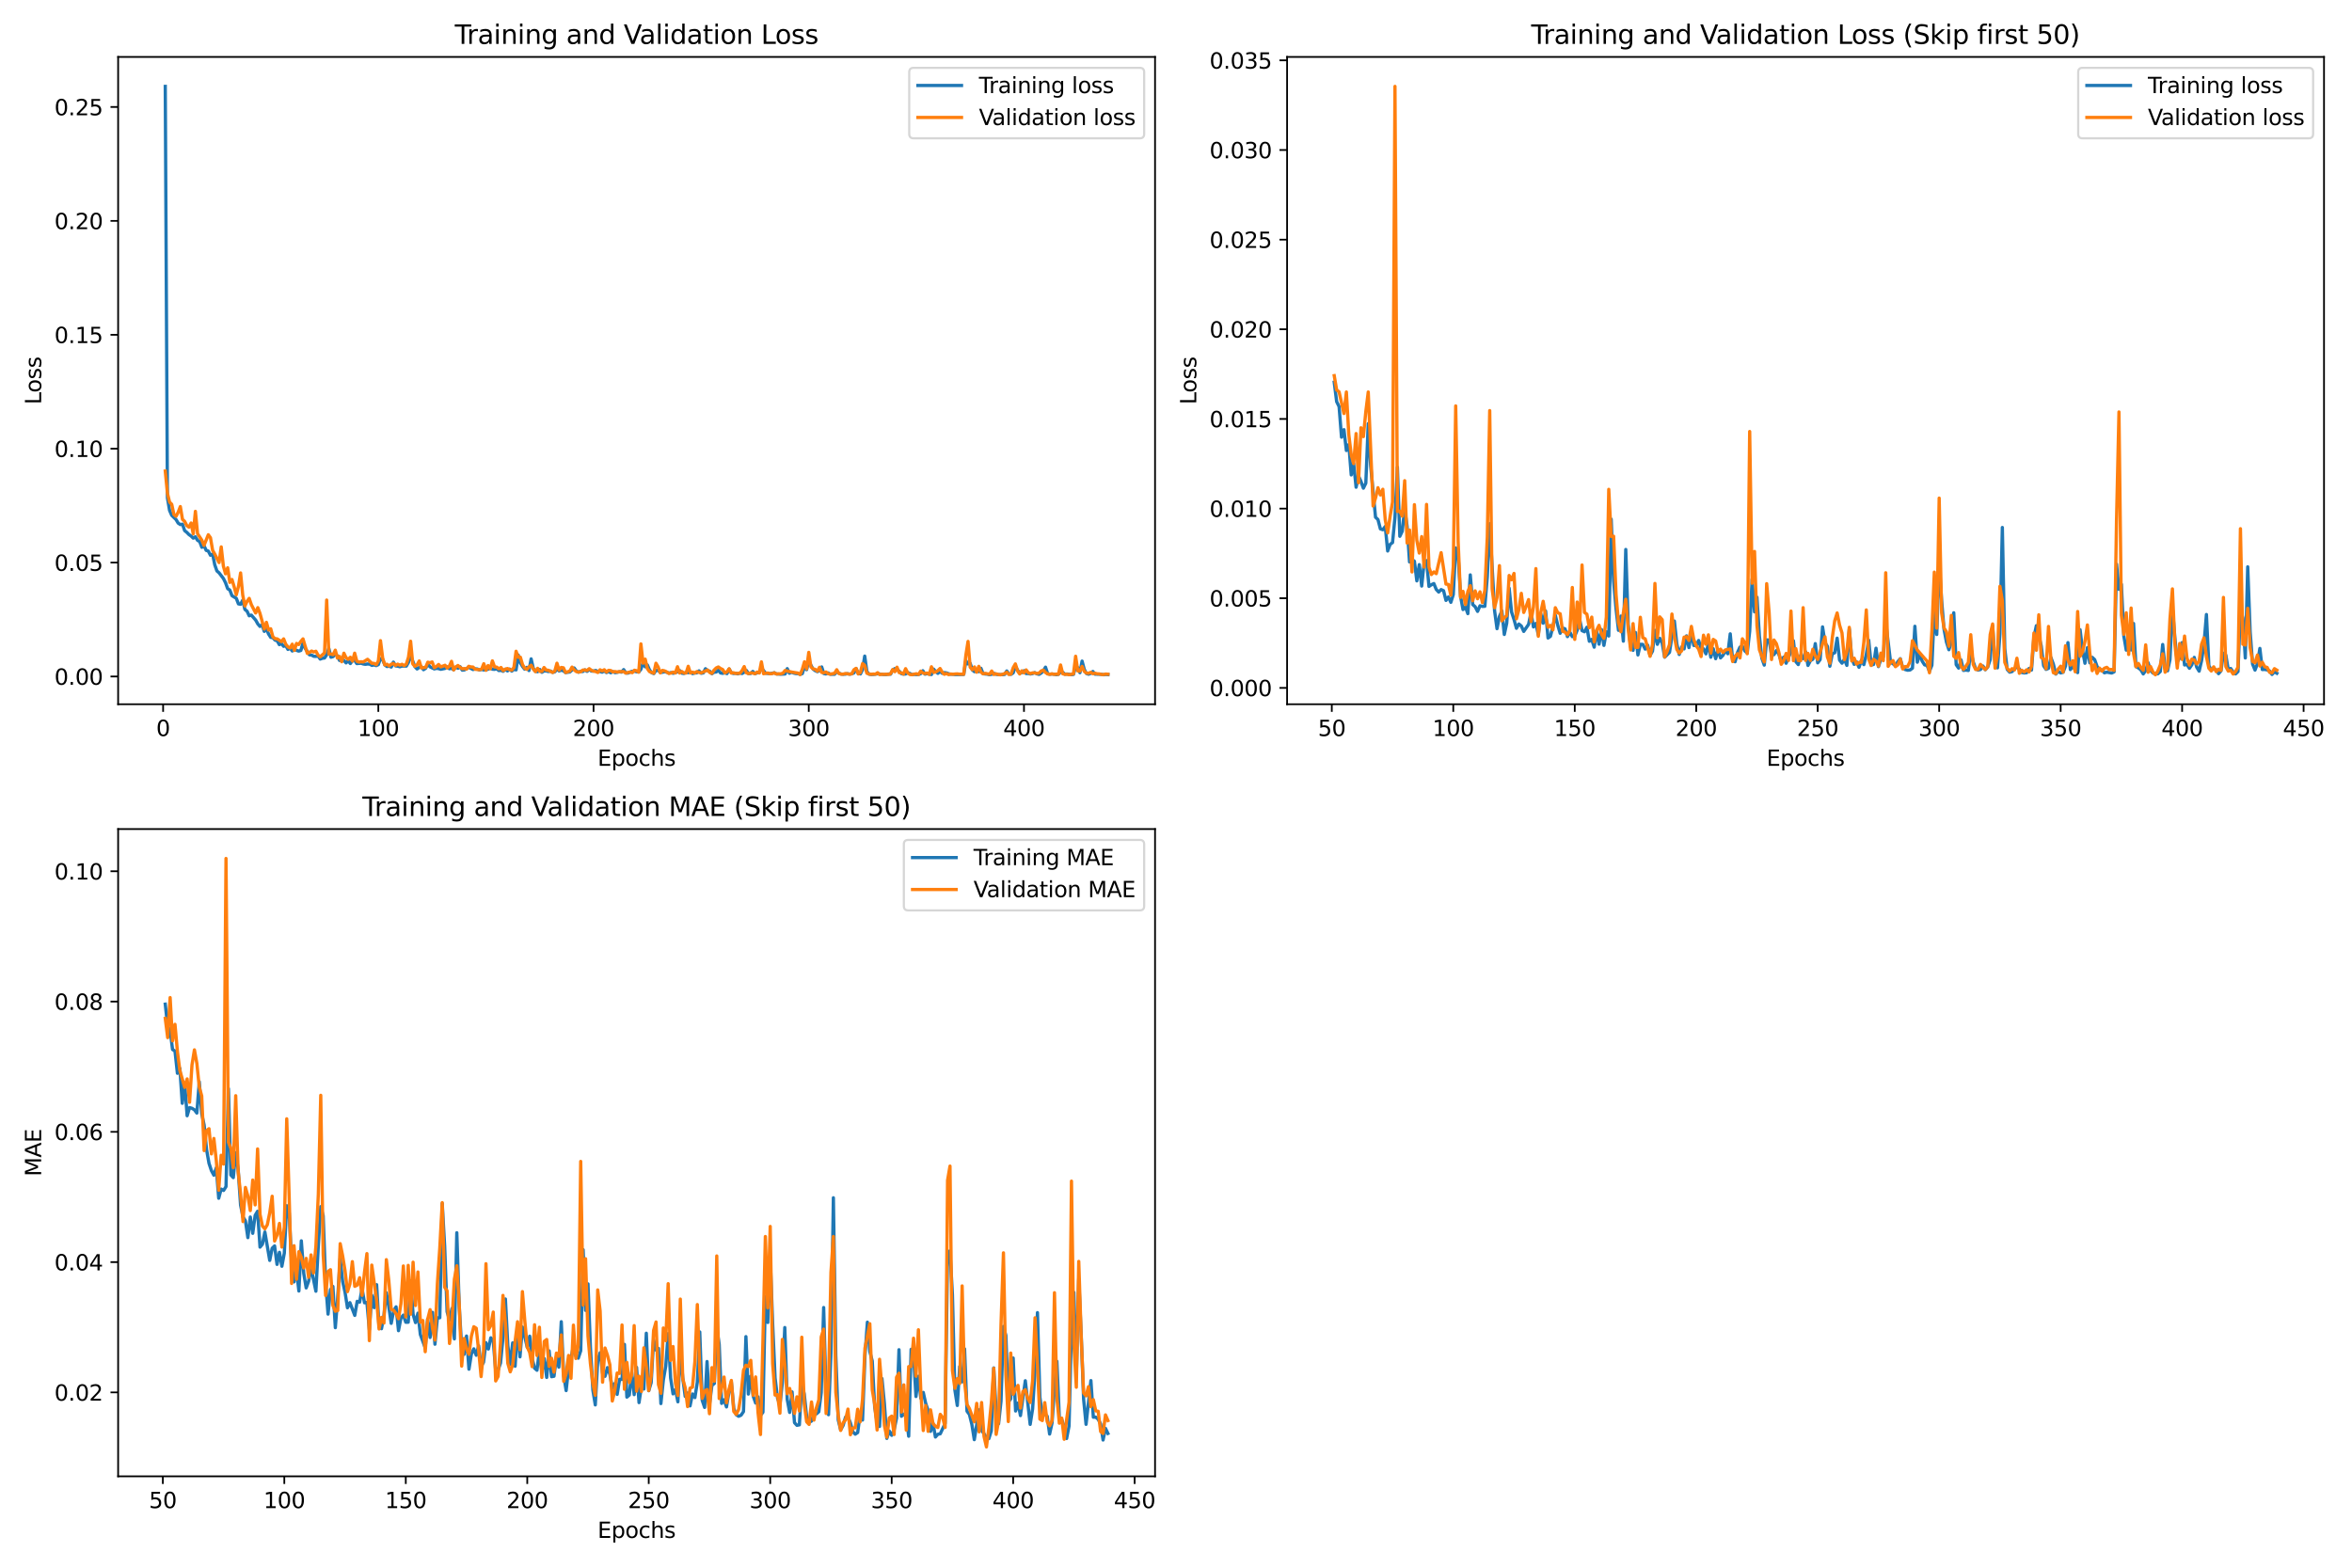 <?xml version="1.0" encoding="utf-8" standalone="no"?>
<!DOCTYPE svg PUBLIC "-//W3C//DTD SVG 1.1//EN"
  "http://www.w3.org/Graphics/SVG/1.1/DTD/svg11.dtd">
<svg xmlns:xlink="http://www.w3.org/1999/xlink" width="1080pt" height="720pt" viewBox="0 0 1080 720" xmlns="http://www.w3.org/2000/svg" version="1.1">
 <defs>
  <style type="text/css">*{stroke-linejoin: round; stroke-linecap: butt}</style>
 </defs>
 <g id="figure_1">
  <g id="patch_1">
   <path d="M 0 720 
L 1080 720 
L 1080 0 
L 0 0 
z
" style="fill: #ffffff"/>
  </g>
  <g id="axes_1">
   <g id="patch_2">
    <path d="M 54.245 323.44 
L 530.379 323.44 
L 530.379 26.16 
L 54.245 26.16 
z
" style="fill: #ffffff"/>
   </g>
   <g id="matplotlib.axis_1">
    <g id="xtick_1">
     <g id="line2d_1">
      <defs>
       <path id="md7e6acb0e3" d="M 0 0 
L 0 3.5 
" style="stroke: #000000; stroke-width: 0.8"/>
      </defs>
      <g>
       <use xlink:href="#md7e6acb0e3" x="74.899" y="323.44" style="stroke: #000000; stroke-width: 0.8"/>
      </g>
     </g>
     <g id="text_1">
      <!-- 0 -->
      <g transform="translate(71.718 338.038) scale(0.1 -0.1)">
       <defs>
        <path id="DejaVuSans-30" d="M 2034 4250 
Q 1547 4250 1301 3770 
Q 1056 3291 1056 2328 
Q 1056 1369 1301 889 
Q 1547 409 2034 409 
Q 2525 409 2770 889 
Q 3016 1369 3016 2328 
Q 3016 3291 2770 3770 
Q 2525 4250 2034 4250 
z
M 2034 4750 
Q 2819 4750 3233 4129 
Q 3647 3509 3647 2328 
Q 3647 1150 3233 529 
Q 2819 -91 2034 -91 
Q 1250 -91 836 529 
Q 422 1150 422 2328 
Q 422 3509 836 4129 
Q 1250 4750 2034 4750 
z
" transform="scale(0.016)"/>
       </defs>
       <use xlink:href="#DejaVuSans-30"/>
      </g>
     </g>
    </g>
    <g id="xtick_2">
     <g id="line2d_2">
      <g>
       <use xlink:href="#md7e6acb0e3" x="173.723" y="323.44" style="stroke: #000000; stroke-width: 0.8"/>
      </g>
     </g>
     <g id="text_2">
      <!-- 100 -->
      <g transform="translate(164.179 338.038) scale(0.1 -0.1)">
       <defs>
        <path id="DejaVuSans-31" d="M 794 531 
L 1825 531 
L 1825 4091 
L 703 3866 
L 703 4441 
L 1819 4666 
L 2450 4666 
L 2450 531 
L 3481 531 
L 3481 0 
L 794 0 
L 794 531 
z
" transform="scale(0.016)"/>
       </defs>
       <use xlink:href="#DejaVuSans-31"/>
       <use xlink:href="#DejaVuSans-30" x="63.623"/>
       <use xlink:href="#DejaVuSans-30" x="127.246"/>
      </g>
     </g>
    </g>
    <g id="xtick_3">
     <g id="line2d_3">
      <g>
       <use xlink:href="#md7e6acb0e3" x="272.547" y="323.44" style="stroke: #000000; stroke-width: 0.8"/>
      </g>
     </g>
     <g id="text_3">
      <!-- 200 -->
      <g transform="translate(263.003 338.038) scale(0.1 -0.1)">
       <defs>
        <path id="DejaVuSans-32" d="M 1228 531 
L 3431 531 
L 3431 0 
L 469 0 
L 469 531 
Q 828 903 1448 1529 
Q 2069 2156 2228 2338 
Q 2531 2678 2651 2914 
Q 2772 3150 2772 3378 
Q 2772 3750 2511 3984 
Q 2250 4219 1831 4219 
Q 1534 4219 1204 4116 
Q 875 4013 500 3803 
L 500 4441 
Q 881 4594 1212 4672 
Q 1544 4750 1819 4750 
Q 2544 4750 2975 4387 
Q 3406 4025 3406 3419 
Q 3406 3131 3298 2873 
Q 3191 2616 2906 2266 
Q 2828 2175 2409 1742 
Q 1991 1309 1228 531 
z
" transform="scale(0.016)"/>
       </defs>
       <use xlink:href="#DejaVuSans-32"/>
       <use xlink:href="#DejaVuSans-30" x="63.623"/>
       <use xlink:href="#DejaVuSans-30" x="127.246"/>
      </g>
     </g>
    </g>
    <g id="xtick_4">
     <g id="line2d_4">
      <g>
       <use xlink:href="#md7e6acb0e3" x="371.371" y="323.44" style="stroke: #000000; stroke-width: 0.8"/>
      </g>
     </g>
     <g id="text_4">
      <!-- 300 -->
      <g transform="translate(361.827 338.038) scale(0.1 -0.1)">
       <defs>
        <path id="DejaVuSans-33" d="M 2597 2516 
Q 3050 2419 3304 2112 
Q 3559 1806 3559 1356 
Q 3559 666 3084 287 
Q 2609 -91 1734 -91 
Q 1441 -91 1130 -33 
Q 819 25 488 141 
L 488 750 
Q 750 597 1062 519 
Q 1375 441 1716 441 
Q 2309 441 2620 675 
Q 2931 909 2931 1356 
Q 2931 1769 2642 2001 
Q 2353 2234 1838 2234 
L 1294 2234 
L 1294 2753 
L 1863 2753 
Q 2328 2753 2575 2939 
Q 2822 3125 2822 3475 
Q 2822 3834 2567 4026 
Q 2313 4219 1838 4219 
Q 1578 4219 1281 4162 
Q 984 4106 628 3988 
L 628 4550 
Q 988 4650 1302 4700 
Q 1616 4750 1894 4750 
Q 2613 4750 3031 4423 
Q 3450 4097 3450 3541 
Q 3450 3153 3228 2886 
Q 3006 2619 2597 2516 
z
" transform="scale(0.016)"/>
       </defs>
       <use xlink:href="#DejaVuSans-33"/>
       <use xlink:href="#DejaVuSans-30" x="63.623"/>
       <use xlink:href="#DejaVuSans-30" x="127.246"/>
      </g>
     </g>
    </g>
    <g id="xtick_5">
     <g id="line2d_5">
      <g>
       <use xlink:href="#md7e6acb0e3" x="470.195" y="323.44" style="stroke: #000000; stroke-width: 0.8"/>
      </g>
     </g>
     <g id="text_5">
      <!-- 400 -->
      <g transform="translate(460.651 338.038) scale(0.1 -0.1)">
       <defs>
        <path id="DejaVuSans-34" d="M 2419 4116 
L 825 1625 
L 2419 1625 
L 2419 4116 
z
M 2253 4666 
L 3047 4666 
L 3047 1625 
L 3713 1625 
L 3713 1100 
L 3047 1100 
L 3047 0 
L 2419 0 
L 2419 1100 
L 313 1100 
L 313 1709 
L 2253 4666 
z
" transform="scale(0.016)"/>
       </defs>
       <use xlink:href="#DejaVuSans-34"/>
       <use xlink:href="#DejaVuSans-30" x="63.623"/>
       <use xlink:href="#DejaVuSans-30" x="127.246"/>
      </g>
     </g>
    </g>
    <g id="text_6">
     <!-- Epochs -->
     <g transform="translate(274.396 351.717) scale(0.1 -0.1)">
      <defs>
       <path id="DejaVuSans-45" d="M 628 4666 
L 3578 4666 
L 3578 4134 
L 1259 4134 
L 1259 2753 
L 3481 2753 
L 3481 2222 
L 1259 2222 
L 1259 531 
L 3634 531 
L 3634 0 
L 628 0 
L 628 4666 
z
" transform="scale(0.016)"/>
       <path id="DejaVuSans-70" d="M 1159 525 
L 1159 -1331 
L 581 -1331 
L 581 3500 
L 1159 3500 
L 1159 2969 
Q 1341 3281 1617 3432 
Q 1894 3584 2278 3584 
Q 2916 3584 3314 3078 
Q 3713 2572 3713 1747 
Q 3713 922 3314 415 
Q 2916 -91 2278 -91 
Q 1894 -91 1617 61 
Q 1341 213 1159 525 
z
M 3116 1747 
Q 3116 2381 2855 2742 
Q 2594 3103 2138 3103 
Q 1681 3103 1420 2742 
Q 1159 2381 1159 1747 
Q 1159 1113 1420 752 
Q 1681 391 2138 391 
Q 2594 391 2855 752 
Q 3116 1113 3116 1747 
z
" transform="scale(0.016)"/>
       <path id="DejaVuSans-6f" d="M 1959 3097 
Q 1497 3097 1228 2736 
Q 959 2375 959 1747 
Q 959 1119 1226 758 
Q 1494 397 1959 397 
Q 2419 397 2687 759 
Q 2956 1122 2956 1747 
Q 2956 2369 2687 2733 
Q 2419 3097 1959 3097 
z
M 1959 3584 
Q 2709 3584 3137 3096 
Q 3566 2609 3566 1747 
Q 3566 888 3137 398 
Q 2709 -91 1959 -91 
Q 1206 -91 779 398 
Q 353 888 353 1747 
Q 353 2609 779 3096 
Q 1206 3584 1959 3584 
z
" transform="scale(0.016)"/>
       <path id="DejaVuSans-63" d="M 3122 3366 
L 3122 2828 
Q 2878 2963 2633 3030 
Q 2388 3097 2138 3097 
Q 1578 3097 1268 2742 
Q 959 2388 959 1747 
Q 959 1106 1268 751 
Q 1578 397 2138 397 
Q 2388 397 2633 464 
Q 2878 531 3122 666 
L 3122 134 
Q 2881 22 2623 -34 
Q 2366 -91 2075 -91 
Q 1284 -91 818 406 
Q 353 903 353 1747 
Q 353 2603 823 3093 
Q 1294 3584 2113 3584 
Q 2378 3584 2631 3529 
Q 2884 3475 3122 3366 
z
" transform="scale(0.016)"/>
       <path id="DejaVuSans-68" d="M 3513 2113 
L 3513 0 
L 2938 0 
L 2938 2094 
Q 2938 2591 2744 2837 
Q 2550 3084 2163 3084 
Q 1697 3084 1428 2787 
Q 1159 2491 1159 1978 
L 1159 0 
L 581 0 
L 581 4863 
L 1159 4863 
L 1159 2956 
Q 1366 3272 1645 3428 
Q 1925 3584 2291 3584 
Q 2894 3584 3203 3211 
Q 3513 2838 3513 2113 
z
" transform="scale(0.016)"/>
       <path id="DejaVuSans-73" d="M 2834 3397 
L 2834 2853 
Q 2591 2978 2328 3040 
Q 2066 3103 1784 3103 
Q 1356 3103 1142 2972 
Q 928 2841 928 2578 
Q 928 2378 1081 2264 
Q 1234 2150 1697 2047 
L 1894 2003 
Q 2506 1872 2764 1633 
Q 3022 1394 3022 966 
Q 3022 478 2636 193 
Q 2250 -91 1575 -91 
Q 1294 -91 989 -36 
Q 684 19 347 128 
L 347 722 
Q 666 556 975 473 
Q 1284 391 1588 391 
Q 1994 391 2212 530 
Q 2431 669 2431 922 
Q 2431 1156 2273 1281 
Q 2116 1406 1581 1522 
L 1381 1569 
Q 847 1681 609 1914 
Q 372 2147 372 2553 
Q 372 3047 722 3315 
Q 1072 3584 1716 3584 
Q 2034 3584 2315 3537 
Q 2597 3491 2834 3397 
z
" transform="scale(0.016)"/>
      </defs>
      <use xlink:href="#DejaVuSans-45"/>
      <use xlink:href="#DejaVuSans-70" x="63.184"/>
      <use xlink:href="#DejaVuSans-6f" x="126.66"/>
      <use xlink:href="#DejaVuSans-63" x="187.842"/>
      <use xlink:href="#DejaVuSans-68" x="242.822"/>
      <use xlink:href="#DejaVuSans-73" x="306.201"/>
     </g>
    </g>
   </g>
   <g id="matplotlib.axis_2">
    <g id="ytick_1">
     <g id="line2d_6">
      <defs>
       <path id="mfe3ee544db" d="M 0 0 
L -3.5 0 
" style="stroke: #000000; stroke-width: 0.8"/>
      </defs>
      <g>
       <use xlink:href="#mfe3ee544db" x="54.245" y="310.689" style="stroke: #000000; stroke-width: 0.8"/>
      </g>
     </g>
     <g id="text_7">
      <!-- 0.00 -->
      <g transform="translate(24.979 314.489) scale(0.1 -0.1)">
       <defs>
        <path id="DejaVuSans-2e" d="M 684 794 
L 1344 794 
L 1344 0 
L 684 0 
L 684 794 
z
" transform="scale(0.016)"/>
       </defs>
       <use xlink:href="#DejaVuSans-30"/>
       <use xlink:href="#DejaVuSans-2e" x="63.623"/>
       <use xlink:href="#DejaVuSans-30" x="95.41"/>
       <use xlink:href="#DejaVuSans-30" x="159.033"/>
      </g>
     </g>
    </g>
    <g id="ytick_2">
     <g id="line2d_7">
      <g>
       <use xlink:href="#mfe3ee544db" x="54.245" y="258.379" style="stroke: #000000; stroke-width: 0.8"/>
      </g>
     </g>
     <g id="text_8">
      <!-- 0.05 -->
      <g transform="translate(24.979 262.178) scale(0.1 -0.1)">
       <defs>
        <path id="DejaVuSans-35" d="M 691 4666 
L 3169 4666 
L 3169 4134 
L 1269 4134 
L 1269 2991 
Q 1406 3038 1543 3061 
Q 1681 3084 1819 3084 
Q 2600 3084 3056 2656 
Q 3513 2228 3513 1497 
Q 3513 744 3044 326 
Q 2575 -91 1722 -91 
Q 1428 -91 1123 -41 
Q 819 9 494 109 
L 494 744 
Q 775 591 1075 516 
Q 1375 441 1709 441 
Q 2250 441 2565 725 
Q 2881 1009 2881 1497 
Q 2881 1984 2565 2268 
Q 2250 2553 1709 2553 
Q 1456 2553 1204 2497 
Q 953 2441 691 2322 
L 691 4666 
z
" transform="scale(0.016)"/>
       </defs>
       <use xlink:href="#DejaVuSans-30"/>
       <use xlink:href="#DejaVuSans-2e" x="63.623"/>
       <use xlink:href="#DejaVuSans-30" x="95.41"/>
       <use xlink:href="#DejaVuSans-35" x="159.033"/>
      </g>
     </g>
    </g>
    <g id="ytick_3">
     <g id="line2d_8">
      <g>
       <use xlink:href="#mfe3ee544db" x="54.245" y="206.068" style="stroke: #000000; stroke-width: 0.8"/>
      </g>
     </g>
     <g id="text_9">
      <!-- 0.10 -->
      <g transform="translate(24.979 209.868) scale(0.1 -0.1)">
       <use xlink:href="#DejaVuSans-30"/>
       <use xlink:href="#DejaVuSans-2e" x="63.623"/>
       <use xlink:href="#DejaVuSans-31" x="95.41"/>
       <use xlink:href="#DejaVuSans-30" x="159.033"/>
      </g>
     </g>
    </g>
    <g id="ytick_4">
     <g id="line2d_9">
      <g>
       <use xlink:href="#mfe3ee544db" x="54.245" y="153.758" style="stroke: #000000; stroke-width: 0.8"/>
      </g>
     </g>
     <g id="text_10">
      <!-- 0.15 -->
      <g transform="translate(24.979 157.557) scale(0.1 -0.1)">
       <use xlink:href="#DejaVuSans-30"/>
       <use xlink:href="#DejaVuSans-2e" x="63.623"/>
       <use xlink:href="#DejaVuSans-31" x="95.41"/>
       <use xlink:href="#DejaVuSans-35" x="159.033"/>
      </g>
     </g>
    </g>
    <g id="ytick_5">
     <g id="line2d_10">
      <g>
       <use xlink:href="#mfe3ee544db" x="54.245" y="101.448" style="stroke: #000000; stroke-width: 0.8"/>
      </g>
     </g>
     <g id="text_11">
      <!-- 0.20 -->
      <g transform="translate(24.979 105.247) scale(0.1 -0.1)">
       <use xlink:href="#DejaVuSans-30"/>
       <use xlink:href="#DejaVuSans-2e" x="63.623"/>
       <use xlink:href="#DejaVuSans-32" x="95.41"/>
       <use xlink:href="#DejaVuSans-30" x="159.033"/>
      </g>
     </g>
    </g>
    <g id="ytick_6">
     <g id="line2d_11">
      <g>
       <use xlink:href="#mfe3ee544db" x="54.245" y="49.137" style="stroke: #000000; stroke-width: 0.8"/>
      </g>
     </g>
     <g id="text_12">
      <!-- 0.25 -->
      <g transform="translate(24.979 52.936) scale(0.1 -0.1)">
       <use xlink:href="#DejaVuSans-30"/>
       <use xlink:href="#DejaVuSans-2e" x="63.623"/>
       <use xlink:href="#DejaVuSans-32" x="95.41"/>
       <use xlink:href="#DejaVuSans-35" x="159.033"/>
      </g>
     </g>
    </g>
    <g id="text_13">
     <!-- Loss -->
     <g transform="translate(18.9 185.767) rotate(-90) scale(0.1 -0.1)">
      <defs>
       <path id="DejaVuSans-4c" d="M 628 4666 
L 1259 4666 
L 1259 531 
L 3531 531 
L 3531 0 
L 628 0 
L 628 4666 
z
" transform="scale(0.016)"/>
      </defs>
      <use xlink:href="#DejaVuSans-4c"/>
      <use xlink:href="#DejaVuSans-6f" x="53.963"/>
      <use xlink:href="#DejaVuSans-73" x="115.145"/>
      <use xlink:href="#DejaVuSans-73" x="167.244"/>
     </g>
    </g>
   </g>
   <g id="line2d_12">
    <path d="M 75.887 39.673 
L 76.876 228.602 
L 77.864 234.421 
L 78.852 236.673 
L 80.829 238.615 
L 81.817 240.258 
L 82.805 240.928 
L 83.793 240.742 
L 84.782 243.692 
L 85.77 244.488 
L 86.758 245.502 
L 87.746 246.198 
L 88.735 247.151 
L 89.723 246.527 
L 90.711 248.161 
L 91.699 248.735 
L 92.688 251.362 
L 93.676 250.626 
L 94.664 252.756 
L 95.652 253.093 
L 96.64 255.019 
L 97.629 254.477 
L 98.617 259.407 
L 99.605 262.226 
L 100.593 263.091 
L 102.57 265.662 
L 103.558 267.64 
L 104.546 270.368 
L 105.535 270.998 
L 106.523 273.588 
L 108.499 274.782 
L 109.488 277.342 
L 110.476 277.526 
L 111.464 275.633 
L 112.452 279.896 
L 113.441 280.712 
L 114.429 282.814 
L 115.417 282.509 
L 117.394 284.786 
L 118.382 286.544 
L 119.37 287.703 
L 120.358 286.947 
L 121.346 289.975 
L 122.335 288.869 
L 123.323 291.189 
L 124.311 292.721 
L 125.299 292.856 
L 126.288 293.987 
L 127.276 294.275 
L 128.264 296.061 
L 129.252 295.622 
L 130.241 296.838 
L 131.229 296.488 
L 132.217 298.263 
L 133.205 297.607 
L 134.194 298.981 
L 135.182 298.321 
L 137.158 299.037 
L 138.147 298.744 
L 139.135 295.27 
L 140.123 297.734 
L 142.1 300.732 
L 143.088 300.867 
L 144.076 301.412 
L 145.064 301.461 
L 146.052 301.271 
L 147.041 302.702 
L 148.029 302.316 
L 149.017 302.209 
L 150.005 300.737 
L 150.994 297.813 
L 151.982 301.844 
L 152.97 301.548 
L 153.958 300.224 
L 154.947 301.261 
L 155.935 303.342 
L 156.923 303.194 
L 157.911 303.3 
L 158.9 304.445 
L 159.888 303.497 
L 160.876 304.748 
L 161.864 303.381 
L 162.853 303.261 
L 163.841 304.769 
L 165.817 304.602 
L 166.806 304.946 
L 167.794 305.099 
L 168.782 304.953 
L 169.77 305.021 
L 170.758 305.586 
L 171.747 305.384 
L 172.735 305.698 
L 173.723 305.247 
L 174.711 302.524 
L 175.7 302.947 
L 176.688 305.343 
L 177.676 306.118 
L 178.664 305.967 
L 179.653 306.358 
L 180.641 304.096 
L 181.629 305.828 
L 182.617 305.952 
L 183.606 306.226 
L 184.594 305.899 
L 186.57 305.927 
L 187.559 304.209 
L 188.547 301.11 
L 190.523 306.185 
L 191.512 307.235 
L 192.5 306.523 
L 193.488 306.199 
L 194.476 307.572 
L 195.464 306.914 
L 196.453 304.874 
L 197.441 306.265 
L 199.417 307.213 
L 200.406 306.962 
L 201.394 307.078 
L 202.382 307.394 
L 204.359 306.984 
L 205.347 306.284 
L 206.335 307.134 
L 207.323 306.928 
L 208.312 307.591 
L 209.3 306.362 
L 210.288 306.916 
L 211.276 306.205 
L 212.265 307.779 
L 213.253 307.679 
L 215.229 306.45 
L 217.206 307.503 
L 218.194 307.192 
L 219.182 307.247 
L 220.17 307.698 
L 221.159 307.441 
L 222.147 307.701 
L 223.135 307.659 
L 224.123 307.324 
L 225.112 306.675 
L 226.1 307.35 
L 227.088 307.415 
L 228.076 307.151 
L 229.065 307.969 
L 230.053 307.86 
L 231.041 308.314 
L 232.029 307.366 
L 233.018 308.14 
L 234.006 307.286 
L 234.994 308.211 
L 235.982 307.416 
L 236.971 307.662 
L 237.959 300.845 
L 238.947 304.457 
L 239.935 306.078 
L 240.923 307.329 
L 241.912 306.499 
L 242.9 307.963 
L 243.888 302.613 
L 244.876 306.977 
L 245.865 308.284 
L 246.853 308.501 
L 247.841 307.458 
L 248.829 308.768 
L 249.818 308.147 
L 250.806 308.152 
L 251.794 308.427 
L 252.782 308.195 
L 253.771 308.799 
L 254.759 308.545 
L 255.747 307.33 
L 256.735 308.148 
L 257.724 307.796 
L 258.712 308.08 
L 259.7 308.9 
L 261.677 308.618 
L 263.653 306.789 
L 264.641 308.117 
L 265.629 308.738 
L 266.618 308.303 
L 267.606 308.415 
L 268.594 307.655 
L 269.582 308.34 
L 270.571 307.445 
L 271.559 308.214 
L 272.547 308.222 
L 273.535 307.923 
L 274.524 308.408 
L 275.512 308.408 
L 276.5 308.704 
L 277.488 308.114 
L 278.477 308.901 
L 279.465 308.403 
L 280.453 308.985 
L 281.441 308.466 
L 282.43 308.94 
L 283.418 308.79 
L 284.406 308.521 
L 285.394 308.697 
L 286.383 307.537 
L 287.371 309.082 
L 288.359 309.163 
L 289.347 308.623 
L 290.335 308.314 
L 291.324 308.253 
L 292.312 308.534 
L 293.3 308.65 
L 294.288 307.385 
L 295.277 304.352 
L 296.265 306.254 
L 297.253 305.402 
L 298.241 307.663 
L 299.23 308.953 
L 300.218 309.361 
L 301.206 307.888 
L 302.194 307.897 
L 303.183 308.766 
L 304.171 308.749 
L 305.159 308.511 
L 306.147 308.721 
L 307.136 309.136 
L 308.124 308.893 
L 309.112 309.251 
L 311.089 308.578 
L 312.077 307.941 
L 313.065 309.159 
L 314.053 309.329 
L 315.041 308.785 
L 316.03 308.985 
L 317.018 308.58 
L 318.006 309.38 
L 318.994 309.1 
L 319.983 309.017 
L 320.971 308.107 
L 321.959 309.228 
L 322.947 309.04 
L 323.936 307.131 
L 324.924 308.055 
L 325.912 308.269 
L 326.9 309.427 
L 327.889 308.711 
L 328.877 308.64 
L 329.865 307.789 
L 330.853 309.067 
L 331.842 309.248 
L 332.83 309.016 
L 333.818 309.377 
L 334.806 307.263 
L 335.795 308.959 
L 336.783 309.316 
L 337.771 309.171 
L 338.759 309.489 
L 339.747 309.076 
L 340.736 309.331 
L 341.724 308.735 
L 342.712 307.907 
L 343.7 309.357 
L 344.689 309.322 
L 345.677 308.375 
L 346.665 309.448 
L 347.653 309.018 
L 348.642 308.884 
L 349.63 306.829 
L 351.606 309.197 
L 353.583 309.405 
L 355.559 308.986 
L 356.548 309.514 
L 358.524 309.658 
L 360.501 309.538 
L 361.489 307.095 
L 362.477 309.191 
L 363.465 308.72 
L 364.453 309.129 
L 365.442 309.347 
L 366.43 309.378 
L 367.418 309.721 
L 368.406 309.369 
L 369.395 306.159 
L 370.383 307.573 
L 371.371 303.371 
L 372.359 305.572 
L 373.348 307.276 
L 374.336 308.015 
L 375.324 308.463 
L 376.312 308.014 
L 377.301 306.307 
L 378.289 309.336 
L 379.277 309.536 
L 380.265 309.058 
L 381.254 309.671 
L 383.23 309.674 
L 384.218 308.505 
L 385.207 309.166 
L 386.195 309.561 
L 387.183 309.651 
L 388.171 309.617 
L 389.159 309.415 
L 390.148 309.629 
L 391.136 309.466 
L 392.124 309.038 
L 393.112 307.07 
L 394.101 309.299 
L 395.089 309.52 
L 396.077 307.545 
L 397.065 301.331 
L 398.054 308.409 
L 399.042 309.614 
L 400.03 309.771 
L 401.018 309.738 
L 402.995 309.455 
L 405.96 309.817 
L 406.948 309.804 
L 407.936 309.556 
L 408.924 309.649 
L 409.912 307.731 
L 410.901 307.062 
L 412.877 308.232 
L 413.865 309.402 
L 414.854 309.61 
L 415.842 309.549 
L 416.83 308.923 
L 417.818 309.303 
L 418.807 309.884 
L 419.795 309.717 
L 420.783 309.817 
L 421.771 309.78 
L 422.76 309.416 
L 423.748 308.05 
L 424.736 309.621 
L 425.724 309.403 
L 427.701 309.799 
L 428.689 307.297 
L 429.677 308.49 
L 430.666 309.254 
L 431.654 308.342 
L 432.642 309.229 
L 433.63 308.907 
L 434.618 309.042 
L 435.607 309.441 
L 436.595 309.669 
L 437.583 309.64 
L 438.571 309.81 
L 440.548 309.8 
L 442.524 309.754 
L 443.513 303.471 
L 444.501 304.941 
L 445.489 304.648 
L 446.477 307.664 
L 447.466 308.487 
L 448.454 307.64 
L 449.442 308.476 
L 450.43 306.932 
L 451.419 309.442 
L 453.395 309.635 
L 454.383 309.875 
L 455.372 309.679 
L 456.36 309.221 
L 457.348 309.674 
L 458.336 309.826 
L 460.313 309.868 
L 461.301 309.737 
L 462.289 308.159 
L 463.277 309.531 
L 464.266 309.694 
L 465.254 309.034 
L 466.242 305.99 
L 467.23 307.743 
L 468.219 309.179 
L 469.207 308.94 
L 470.195 308.049 
L 471.183 309.353 
L 472.172 309.321 
L 473.16 309.546 
L 474.148 309.337 
L 475.136 308.91 
L 476.125 309.479 
L 477.113 309.713 
L 478.101 309.102 
L 479.089 308.132 
L 480.078 306.408 
L 481.066 309.394 
L 482.054 309.65 
L 483.042 309.561 
L 484.03 309.64 
L 485.019 309.86 
L 486.007 309.694 
L 486.995 308.666 
L 487.983 308.781 
L 488.972 309.641 
L 489.96 309.557 
L 491.936 309.873 
L 492.925 309.734 
L 493.913 306.079 
L 494.901 306.609 
L 495.889 308.944 
L 496.878 303.625 
L 497.866 307.407 
L 498.854 309.299 
L 499.842 309.651 
L 500.831 309.276 
L 501.819 308.387 
L 502.807 309.619 
L 505.772 309.701 
L 506.76 309.904 
L 507.748 309.749 
L 508.736 309.835 
L 508.736 309.835 
" clip-path="url(#p1801f5b60e)" style="fill: none; stroke: #1f77b4; stroke-width: 1.5; stroke-linecap: square"/>
   </g>
   <g id="line2d_13">
    <path d="M 75.887 216.333 
L 76.876 226.489 
L 77.864 230.614 
L 78.852 231.598 
L 79.84 236.284 
L 80.829 237.117 
L 81.817 235.264 
L 82.805 232.656 
L 83.793 238.544 
L 84.782 239.453 
L 85.77 241.36 
L 86.758 242.108 
L 87.746 240.203 
L 88.735 245.166 
L 89.723 234.856 
L 90.711 245.117 
L 92.688 248.101 
L 93.676 250.489 
L 95.652 245.6 
L 96.64 246.946 
L 97.629 252.725 
L 98.617 254.484 
L 100.593 258.368 
L 101.582 251.181 
L 102.57 259.991 
L 103.558 263.536 
L 104.546 260.767 
L 105.535 267.494 
L 106.523 266.157 
L 107.511 269.463 
L 108.499 273.167 
L 109.488 269.362 
L 110.476 263.139 
L 111.464 273.348 
L 112.452 278.291 
L 113.441 276.19 
L 114.429 274.821 
L 115.417 277.706 
L 117.394 281.527 
L 118.382 279.077 
L 119.37 281.676 
L 121.346 288.896 
L 122.335 285.821 
L 123.323 289.359 
L 124.311 288.785 
L 125.299 292.47 
L 126.288 293.305 
L 127.276 293.416 
L 129.252 294.68 
L 130.241 293.424 
L 131.229 295.912 
L 132.217 297.1 
L 133.205 297.601 
L 134.194 295.849 
L 135.182 298.721 
L 136.17 295.512 
L 137.158 296.029 
L 138.147 294.569 
L 139.135 293.425 
L 141.111 300.077 
L 142.1 299.609 
L 143.088 299.009 
L 144.076 299.432 
L 145.064 299.101 
L 146.052 300.887 
L 147.041 301.646 
L 149.017 299.846 
L 150.005 275.591 
L 150.994 300.395 
L 151.982 300.379 
L 152.97 300.671 
L 153.958 298.599 
L 154.947 302.238 
L 155.935 301.477 
L 156.923 303.924 
L 157.911 299.999 
L 158.9 302.079 
L 159.888 302.823 
L 160.876 301.861 
L 161.864 303.645 
L 162.853 299.984 
L 163.841 303.657 
L 164.829 304.076 
L 165.817 303.924 
L 166.806 304.025 
L 168.782 302.799 
L 170.758 304.633 
L 171.747 304.654 
L 172.735 305.282 
L 173.723 303.617 
L 174.711 294.237 
L 175.7 302.144 
L 176.688 305.407 
L 177.676 305.057 
L 178.664 305.826 
L 179.653 305.067 
L 180.641 304.728 
L 181.629 305.606 
L 182.617 305.029 
L 183.606 305.488 
L 184.594 305.083 
L 185.582 305.714 
L 186.57 304.975 
L 187.559 301.873 
L 188.547 294.51 
L 189.535 304.911 
L 190.523 306.012 
L 191.512 305.417 
L 192.5 303.557 
L 193.488 306.78 
L 195.464 306.469 
L 196.453 304.13 
L 197.441 304.384 
L 198.429 304.011 
L 199.417 306.658 
L 200.406 306.119 
L 201.394 305.173 
L 202.382 306.288 
L 204.359 305.538 
L 205.347 306.817 
L 206.335 305.968 
L 207.323 303.731 
L 208.312 307.678 
L 209.3 306.297 
L 210.288 305.638 
L 211.276 306.517 
L 212.265 307.151 
L 213.253 307.044 
L 214.241 307.306 
L 215.229 306.011 
L 216.218 306.307 
L 217.206 306.366 
L 218.194 307.389 
L 220.17 307.588 
L 221.159 307.328 
L 222.147 304.831 
L 223.135 307.86 
L 224.123 305.681 
L 225.112 307.197 
L 226.1 303.521 
L 227.088 306.286 
L 228.076 306.388 
L 229.065 307.182 
L 230.053 306.561 
L 231.041 308.004 
L 232.029 307.32 
L 233.018 307.038 
L 234.006 307.547 
L 234.994 307.799 
L 235.982 306.56 
L 236.971 299.105 
L 237.959 301.855 
L 238.947 301.839 
L 239.935 305.235 
L 240.923 306.886 
L 241.912 307.415 
L 242.9 306.323 
L 243.888 305.521 
L 244.876 307.247 
L 245.865 308.474 
L 246.853 306.94 
L 247.841 308.321 
L 248.829 308.326 
L 249.818 306.57 
L 250.806 307.759 
L 251.794 307.83 
L 253.771 308.849 
L 254.759 308.158 
L 255.747 304.597 
L 256.735 307.76 
L 257.724 306.546 
L 258.712 306.71 
L 259.7 308.879 
L 261.677 308.163 
L 262.665 306.382 
L 263.653 307.67 
L 264.641 308.445 
L 265.629 308.656 
L 266.618 308.531 
L 267.606 307.732 
L 268.594 307.705 
L 269.582 307.92 
L 270.571 307.102 
L 271.559 307.862 
L 272.547 308.234 
L 273.535 308.426 
L 274.524 308.861 
L 275.512 307.615 
L 276.5 308.142 
L 277.488 307.595 
L 278.477 308.661 
L 279.465 307.86 
L 280.453 307.955 
L 281.441 308.599 
L 282.43 308.43 
L 283.418 308.62 
L 284.406 308.473 
L 286.383 308.419 
L 287.371 309.154 
L 288.359 308.843 
L 289.347 308.693 
L 290.335 308.942 
L 291.324 307.826 
L 292.312 308.047 
L 293.3 308.697 
L 294.288 295.73 
L 295.277 304.583 
L 296.265 302.729 
L 297.253 307.053 
L 298.241 308.468 
L 300.218 309.177 
L 301.206 304.609 
L 302.194 306.285 
L 303.183 309.035 
L 304.171 307.896 
L 305.159 308.112 
L 306.147 308.603 
L 307.136 309.314 
L 308.124 309.106 
L 309.112 308.681 
L 310.1 309.088 
L 311.089 306.209 
L 312.077 309.101 
L 313.065 308.398 
L 314.053 309.092 
L 315.041 309.102 
L 316.03 306.01 
L 317.018 309.086 
L 318.006 308.676 
L 318.994 309.089 
L 319.983 308.433 
L 320.971 308.824 
L 321.959 309.03 
L 324.924 307.714 
L 325.912 308.889 
L 326.9 309.253 
L 327.889 307.762 
L 328.877 306.78 
L 329.865 306.318 
L 330.853 307.025 
L 331.842 307.486 
L 332.83 309.042 
L 333.818 308.558 
L 334.806 307.157 
L 335.795 309.119 
L 336.783 308.954 
L 337.771 309.302 
L 339.747 309.199 
L 340.736 308.016 
L 341.724 306.142 
L 342.712 309.006 
L 343.7 309.384 
L 344.689 309.021 
L 345.677 309.12 
L 346.665 309.416 
L 347.653 308.66 
L 348.642 309.102 
L 349.63 303.972 
L 350.618 309.434 
L 351.606 309.195 
L 352.595 309.096 
L 353.583 309.453 
L 354.571 309.344 
L 355.559 309.009 
L 356.548 309.585 
L 357.536 309.445 
L 358.524 309.444 
L 359.512 309.158 
L 360.501 307.937 
L 363.465 308.648 
L 366.43 309.121 
L 367.418 309.808 
L 368.406 307.361 
L 369.395 303.936 
L 370.383 307.202 
L 371.371 299.617 
L 372.359 306.304 
L 373.348 307.192 
L 374.336 307.414 
L 375.324 308.263 
L 376.312 306.459 
L 377.301 308.841 
L 378.289 308.969 
L 379.277 308.63 
L 380.265 309.425 
L 381.254 309.612 
L 383.23 309.208 
L 384.218 307.588 
L 385.207 309.319 
L 386.195 309.618 
L 387.183 309.614 
L 388.171 309.318 
L 390.148 309.617 
L 391.136 309.442 
L 392.124 307.573 
L 393.112 306.96 
L 394.101 309.541 
L 395.089 308.779 
L 396.077 304.763 
L 397.065 305.599 
L 398.054 309.199 
L 399.042 309.548 
L 400.03 309.707 
L 401.018 309.568 
L 402.007 309.642 
L 402.995 308.959 
L 403.983 309.84 
L 404.971 309.66 
L 405.96 309.761 
L 406.948 309.634 
L 407.936 309.758 
L 408.924 309.427 
L 409.912 307.489 
L 410.901 308.495 
L 411.889 306.425 
L 412.877 308.916 
L 413.865 309.004 
L 414.854 309.571 
L 415.842 307.105 
L 416.83 309.052 
L 417.818 309.805 
L 418.807 309.853 
L 420.783 309.424 
L 421.771 309.767 
L 422.76 308.233 
L 423.748 309.077 
L 424.736 309.36 
L 425.724 309.105 
L 426.713 309.751 
L 427.701 306.233 
L 428.689 308.848 
L 429.677 308.59 
L 430.666 307.977 
L 431.654 307.018 
L 432.642 308.663 
L 433.63 309.686 
L 434.618 309.332 
L 435.607 309.848 
L 436.595 309.535 
L 437.583 309.71 
L 438.571 309.543 
L 439.56 309.49 
L 440.548 309.624 
L 442.524 309.664 
L 443.513 300.876 
L 444.501 294.589 
L 445.489 306.45 
L 446.477 307.564 
L 447.466 306.308 
L 448.454 308.739 
L 449.442 306.031 
L 450.43 308.667 
L 451.419 309.457 
L 452.407 309.262 
L 454.383 309.665 
L 455.372 308.18 
L 456.36 309.781 
L 457.348 309.447 
L 458.336 309.765 
L 459.324 309.927 
L 460.313 309.705 
L 461.301 309.359 
L 462.289 308.703 
L 463.277 309.776 
L 464.266 309.53 
L 465.254 306.645 
L 466.242 304.914 
L 467.23 308.09 
L 468.219 309.535 
L 469.207 308.098 
L 470.195 309.032 
L 471.183 307.667 
L 472.172 308.948 
L 473.16 309.358 
L 474.148 309.012 
L 475.136 309.065 
L 476.125 309.29 
L 477.113 309.135 
L 478.101 308.147 
L 479.089 307.77 
L 480.078 308.866 
L 481.066 309.54 
L 482.054 309.704 
L 483.042 309.462 
L 484.03 309.742 
L 485.019 309.597 
L 486.007 309.671 
L 486.995 305.411 
L 487.983 309.449 
L 488.972 309.71 
L 489.96 309.662 
L 490.948 309.881 
L 492.925 309.484 
L 493.913 301.401 
L 494.901 308.143 
L 495.889 308.189 
L 496.878 306.05 
L 497.866 308.35 
L 498.854 309.142 
L 499.842 309.225 
L 500.831 308.774 
L 501.819 309.414 
L 502.807 309.192 
L 503.795 309.456 
L 504.784 309.497 
L 505.772 309.782 
L 506.76 309.81 
L 507.748 309.568 
L 508.736 309.656 
L 508.736 309.656 
" clip-path="url(#p1801f5b60e)" style="fill: none; stroke: #ff7f0e; stroke-width: 1.5; stroke-linecap: square"/>
   </g>
   <g id="patch_3">
    <path d="M 54.245 323.44 
L 54.245 26.16 
" style="fill: none; stroke: #000000; stroke-width: 0.8; stroke-linejoin: miter; stroke-linecap: square"/>
   </g>
   <g id="patch_4">
    <path d="M 530.379 323.44 
L 530.379 26.16 
" style="fill: none; stroke: #000000; stroke-width: 0.8; stroke-linejoin: miter; stroke-linecap: square"/>
   </g>
   <g id="patch_5">
    <path d="M 54.245 323.44 
L 530.379 323.44 
" style="fill: none; stroke: #000000; stroke-width: 0.8; stroke-linejoin: miter; stroke-linecap: square"/>
   </g>
   <g id="patch_6">
    <path d="M 54.245 26.16 
L 530.379 26.16 
" style="fill: none; stroke: #000000; stroke-width: 0.8; stroke-linejoin: miter; stroke-linecap: square"/>
   </g>
   <g id="text_14">
    <!-- Training and Validation Loss -->
    <g transform="translate(208.843 20.16) scale(0.12 -0.12)">
     <defs>
      <path id="DejaVuSans-54" d="M -19 4666 
L 3928 4666 
L 3928 4134 
L 2272 4134 
L 2272 0 
L 1638 0 
L 1638 4134 
L -19 4134 
L -19 4666 
z
" transform="scale(0.016)"/>
      <path id="DejaVuSans-72" d="M 2631 2963 
Q 2534 3019 2420 3045 
Q 2306 3072 2169 3072 
Q 1681 3072 1420 2755 
Q 1159 2438 1159 1844 
L 1159 0 
L 581 0 
L 581 3500 
L 1159 3500 
L 1159 2956 
Q 1341 3275 1631 3429 
Q 1922 3584 2338 3584 
Q 2397 3584 2469 3576 
Q 2541 3569 2628 3553 
L 2631 2963 
z
" transform="scale(0.016)"/>
      <path id="DejaVuSans-61" d="M 2194 1759 
Q 1497 1759 1228 1600 
Q 959 1441 959 1056 
Q 959 750 1161 570 
Q 1363 391 1709 391 
Q 2188 391 2477 730 
Q 2766 1069 2766 1631 
L 2766 1759 
L 2194 1759 
z
M 3341 1997 
L 3341 0 
L 2766 0 
L 2766 531 
Q 2569 213 2275 61 
Q 1981 -91 1556 -91 
Q 1019 -91 701 211 
Q 384 513 384 1019 
Q 384 1609 779 1909 
Q 1175 2209 1959 2209 
L 2766 2209 
L 2766 2266 
Q 2766 2663 2505 2880 
Q 2244 3097 1772 3097 
Q 1472 3097 1187 3025 
Q 903 2953 641 2809 
L 641 3341 
Q 956 3463 1253 3523 
Q 1550 3584 1831 3584 
Q 2591 3584 2966 3190 
Q 3341 2797 3341 1997 
z
" transform="scale(0.016)"/>
      <path id="DejaVuSans-69" d="M 603 3500 
L 1178 3500 
L 1178 0 
L 603 0 
L 603 3500 
z
M 603 4863 
L 1178 4863 
L 1178 4134 
L 603 4134 
L 603 4863 
z
" transform="scale(0.016)"/>
      <path id="DejaVuSans-6e" d="M 3513 2113 
L 3513 0 
L 2938 0 
L 2938 2094 
Q 2938 2591 2744 2837 
Q 2550 3084 2163 3084 
Q 1697 3084 1428 2787 
Q 1159 2491 1159 1978 
L 1159 0 
L 581 0 
L 581 3500 
L 1159 3500 
L 1159 2956 
Q 1366 3272 1645 3428 
Q 1925 3584 2291 3584 
Q 2894 3584 3203 3211 
Q 3513 2838 3513 2113 
z
" transform="scale(0.016)"/>
      <path id="DejaVuSans-67" d="M 2906 1791 
Q 2906 2416 2648 2759 
Q 2391 3103 1925 3103 
Q 1463 3103 1205 2759 
Q 947 2416 947 1791 
Q 947 1169 1205 825 
Q 1463 481 1925 481 
Q 2391 481 2648 825 
Q 2906 1169 2906 1791 
z
M 3481 434 
Q 3481 -459 3084 -895 
Q 2688 -1331 1869 -1331 
Q 1566 -1331 1297 -1286 
Q 1028 -1241 775 -1147 
L 775 -588 
Q 1028 -725 1275 -790 
Q 1522 -856 1778 -856 
Q 2344 -856 2625 -561 
Q 2906 -266 2906 331 
L 2906 616 
Q 2728 306 2450 153 
Q 2172 0 1784 0 
Q 1141 0 747 490 
Q 353 981 353 1791 
Q 353 2603 747 3093 
Q 1141 3584 1784 3584 
Q 2172 3584 2450 3431 
Q 2728 3278 2906 2969 
L 2906 3500 
L 3481 3500 
L 3481 434 
z
" transform="scale(0.016)"/>
      <path id="DejaVuSans-20" transform="scale(0.016)"/>
      <path id="DejaVuSans-64" d="M 2906 2969 
L 2906 4863 
L 3481 4863 
L 3481 0 
L 2906 0 
L 2906 525 
Q 2725 213 2448 61 
Q 2172 -91 1784 -91 
Q 1150 -91 751 415 
Q 353 922 353 1747 
Q 353 2572 751 3078 
Q 1150 3584 1784 3584 
Q 2172 3584 2448 3432 
Q 2725 3281 2906 2969 
z
M 947 1747 
Q 947 1113 1208 752 
Q 1469 391 1925 391 
Q 2381 391 2643 752 
Q 2906 1113 2906 1747 
Q 2906 2381 2643 2742 
Q 2381 3103 1925 3103 
Q 1469 3103 1208 2742 
Q 947 2381 947 1747 
z
" transform="scale(0.016)"/>
      <path id="DejaVuSans-56" d="M 1831 0 
L 50 4666 
L 709 4666 
L 2188 738 
L 3669 4666 
L 4325 4666 
L 2547 0 
L 1831 0 
z
" transform="scale(0.016)"/>
      <path id="DejaVuSans-6c" d="M 603 4863 
L 1178 4863 
L 1178 0 
L 603 0 
L 603 4863 
z
" transform="scale(0.016)"/>
      <path id="DejaVuSans-74" d="M 1172 4494 
L 1172 3500 
L 2356 3500 
L 2356 3053 
L 1172 3053 
L 1172 1153 
Q 1172 725 1289 603 
Q 1406 481 1766 481 
L 2356 481 
L 2356 0 
L 1766 0 
Q 1100 0 847 248 
Q 594 497 594 1153 
L 594 3053 
L 172 3053 
L 172 3500 
L 594 3500 
L 594 4494 
L 1172 4494 
z
" transform="scale(0.016)"/>
     </defs>
     <use xlink:href="#DejaVuSans-54"/>
     <use xlink:href="#DejaVuSans-72" x="46.334"/>
     <use xlink:href="#DejaVuSans-61" x="87.447"/>
     <use xlink:href="#DejaVuSans-69" x="148.727"/>
     <use xlink:href="#DejaVuSans-6e" x="176.51"/>
     <use xlink:href="#DejaVuSans-69" x="239.889"/>
     <use xlink:href="#DejaVuSans-6e" x="267.672"/>
     <use xlink:href="#DejaVuSans-67" x="331.051"/>
     <use xlink:href="#DejaVuSans-20" x="394.527"/>
     <use xlink:href="#DejaVuSans-61" x="426.314"/>
     <use xlink:href="#DejaVuSans-6e" x="487.594"/>
     <use xlink:href="#DejaVuSans-64" x="550.973"/>
     <use xlink:href="#DejaVuSans-20" x="614.449"/>
     <use xlink:href="#DejaVuSans-56" x="646.236"/>
     <use xlink:href="#DejaVuSans-61" x="706.895"/>
     <use xlink:href="#DejaVuSans-6c" x="768.174"/>
     <use xlink:href="#DejaVuSans-69" x="795.957"/>
     <use xlink:href="#DejaVuSans-64" x="823.74"/>
     <use xlink:href="#DejaVuSans-61" x="887.217"/>
     <use xlink:href="#DejaVuSans-74" x="948.496"/>
     <use xlink:href="#DejaVuSans-69" x="987.705"/>
     <use xlink:href="#DejaVuSans-6f" x="1015.488"/>
     <use xlink:href="#DejaVuSans-6e" x="1076.67"/>
     <use xlink:href="#DejaVuSans-20" x="1140.049"/>
     <use xlink:href="#DejaVuSans-4c" x="1171.836"/>
     <use xlink:href="#DejaVuSans-6f" x="1225.799"/>
     <use xlink:href="#DejaVuSans-73" x="1286.98"/>
     <use xlink:href="#DejaVuSans-73" x="1339.08"/>
    </g>
   </g>
   <g id="legend_1">
    <g id="patch_7">
     <path d="M 419.504 63.516 
L 523.379 63.516 
Q 525.379 63.516 525.379 61.516 
L 525.379 33.16 
Q 525.379 31.16 523.379 31.16 
L 419.504 31.16 
Q 417.504 31.16 417.504 33.16 
L 417.504 61.516 
Q 417.504 63.516 419.504 63.516 
z
" style="fill: #ffffff; opacity: 0.8; stroke: #cccccc; stroke-linejoin: miter"/>
    </g>
    <g id="line2d_14">
     <path d="M 421.504 39.258 
L 431.504 39.258 
L 441.504 39.258 
" style="fill: none; stroke: #1f77b4; stroke-width: 1.5; stroke-linecap: square"/>
    </g>
    <g id="text_15">
     <!-- Training loss -->
     <g transform="translate(449.504 42.758) scale(0.1 -0.1)">
      <use xlink:href="#DejaVuSans-54"/>
      <use xlink:href="#DejaVuSans-72" x="46.334"/>
      <use xlink:href="#DejaVuSans-61" x="87.447"/>
      <use xlink:href="#DejaVuSans-69" x="148.727"/>
      <use xlink:href="#DejaVuSans-6e" x="176.51"/>
      <use xlink:href="#DejaVuSans-69" x="239.889"/>
      <use xlink:href="#DejaVuSans-6e" x="267.672"/>
      <use xlink:href="#DejaVuSans-67" x="331.051"/>
      <use xlink:href="#DejaVuSans-20" x="394.527"/>
      <use xlink:href="#DejaVuSans-6c" x="426.314"/>
      <use xlink:href="#DejaVuSans-6f" x="454.098"/>
      <use xlink:href="#DejaVuSans-73" x="515.279"/>
      <use xlink:href="#DejaVuSans-73" x="567.379"/>
     </g>
    </g>
    <g id="line2d_15">
     <path d="M 421.504 53.937 
L 431.504 53.937 
L 441.504 53.937 
" style="fill: none; stroke: #ff7f0e; stroke-width: 1.5; stroke-linecap: square"/>
    </g>
    <g id="text_16">
     <!-- Validation loss -->
     <g transform="translate(449.504 57.437) scale(0.1 -0.1)">
      <use xlink:href="#DejaVuSans-56"/>
      <use xlink:href="#DejaVuSans-61" x="60.658"/>
      <use xlink:href="#DejaVuSans-6c" x="121.938"/>
      <use xlink:href="#DejaVuSans-69" x="149.721"/>
      <use xlink:href="#DejaVuSans-64" x="177.504"/>
      <use xlink:href="#DejaVuSans-61" x="240.98"/>
      <use xlink:href="#DejaVuSans-74" x="302.26"/>
      <use xlink:href="#DejaVuSans-69" x="341.469"/>
      <use xlink:href="#DejaVuSans-6f" x="369.252"/>
      <use xlink:href="#DejaVuSans-6e" x="430.434"/>
      <use xlink:href="#DejaVuSans-20" x="493.812"/>
      <use xlink:href="#DejaVuSans-6c" x="525.6"/>
      <use xlink:href="#DejaVuSans-6f" x="553.383"/>
      <use xlink:href="#DejaVuSans-73" x="614.564"/>
      <use xlink:href="#DejaVuSans-73" x="666.664"/>
     </g>
    </g>
   </g>
  </g>
  <g id="axes_2">
   <g id="patch_8">
    <path d="M 591.014 323.44 
L 1067.148 323.44 
L 1067.148 26.16 
L 591.014 26.16 
z
" style="fill: #ffffff"/>
   </g>
   <g id="matplotlib.axis_3">
    <g id="xtick_6">
     <g id="line2d_16">
      <g>
       <use xlink:href="#md7e6acb0e3" x="611.541" y="323.44" style="stroke: #000000; stroke-width: 0.8"/>
      </g>
     </g>
     <g id="text_17">
      <!-- 50 -->
      <g transform="translate(605.178 338.038) scale(0.1 -0.1)">
       <use xlink:href="#DejaVuSans-35"/>
       <use xlink:href="#DejaVuSans-30" x="63.623"/>
      </g>
     </g>
    </g>
    <g id="xtick_7">
     <g id="line2d_17">
      <g>
       <use xlink:href="#md7e6acb0e3" x="667.32" y="323.44" style="stroke: #000000; stroke-width: 0.8"/>
      </g>
     </g>
     <g id="text_18">
      <!-- 100 -->
      <g transform="translate(657.777 338.038) scale(0.1 -0.1)">
       <use xlink:href="#DejaVuSans-31"/>
       <use xlink:href="#DejaVuSans-30" x="63.623"/>
       <use xlink:href="#DejaVuSans-30" x="127.246"/>
      </g>
     </g>
    </g>
    <g id="xtick_8">
     <g id="line2d_18">
      <g>
       <use xlink:href="#md7e6acb0e3" x="723.1" y="323.44" style="stroke: #000000; stroke-width: 0.8"/>
      </g>
     </g>
     <g id="text_19">
      <!-- 150 -->
      <g transform="translate(713.556 338.038) scale(0.1 -0.1)">
       <use xlink:href="#DejaVuSans-31"/>
       <use xlink:href="#DejaVuSans-35" x="63.623"/>
       <use xlink:href="#DejaVuSans-30" x="127.246"/>
      </g>
     </g>
    </g>
    <g id="xtick_9">
     <g id="line2d_19">
      <g>
       <use xlink:href="#md7e6acb0e3" x="778.879" y="323.44" style="stroke: #000000; stroke-width: 0.8"/>
      </g>
     </g>
     <g id="text_20">
      <!-- 200 -->
      <g transform="translate(769.336 338.038) scale(0.1 -0.1)">
       <use xlink:href="#DejaVuSans-32"/>
       <use xlink:href="#DejaVuSans-30" x="63.623"/>
       <use xlink:href="#DejaVuSans-30" x="127.246"/>
      </g>
     </g>
    </g>
    <g id="xtick_10">
     <g id="line2d_20">
      <g>
       <use xlink:href="#md7e6acb0e3" x="834.659" y="323.44" style="stroke: #000000; stroke-width: 0.8"/>
      </g>
     </g>
     <g id="text_21">
      <!-- 250 -->
      <g transform="translate(825.115 338.038) scale(0.1 -0.1)">
       <use xlink:href="#DejaVuSans-32"/>
       <use xlink:href="#DejaVuSans-35" x="63.623"/>
       <use xlink:href="#DejaVuSans-30" x="127.246"/>
      </g>
     </g>
    </g>
    <g id="xtick_11">
     <g id="line2d_21">
      <g>
       <use xlink:href="#md7e6acb0e3" x="890.438" y="323.44" style="stroke: #000000; stroke-width: 0.8"/>
      </g>
     </g>
     <g id="text_22">
      <!-- 300 -->
      <g transform="translate(880.895 338.038) scale(0.1 -0.1)">
       <use xlink:href="#DejaVuSans-33"/>
       <use xlink:href="#DejaVuSans-30" x="63.623"/>
       <use xlink:href="#DejaVuSans-30" x="127.246"/>
      </g>
     </g>
    </g>
    <g id="xtick_12">
     <g id="line2d_22">
      <g>
       <use xlink:href="#md7e6acb0e3" x="946.218" y="323.44" style="stroke: #000000; stroke-width: 0.8"/>
      </g>
     </g>
     <g id="text_23">
      <!-- 350 -->
      <g transform="translate(936.674 338.038) scale(0.1 -0.1)">
       <use xlink:href="#DejaVuSans-33"/>
       <use xlink:href="#DejaVuSans-35" x="63.623"/>
       <use xlink:href="#DejaVuSans-30" x="127.246"/>
      </g>
     </g>
    </g>
    <g id="xtick_13">
     <g id="line2d_23">
      <g>
       <use xlink:href="#md7e6acb0e3" x="1001.997" y="323.44" style="stroke: #000000; stroke-width: 0.8"/>
      </g>
     </g>
     <g id="text_24">
      <!-- 400 -->
      <g transform="translate(992.454 338.038) scale(0.1 -0.1)">
       <use xlink:href="#DejaVuSans-34"/>
       <use xlink:href="#DejaVuSans-30" x="63.623"/>
       <use xlink:href="#DejaVuSans-30" x="127.246"/>
      </g>
     </g>
    </g>
    <g id="xtick_14">
     <g id="line2d_24">
      <g>
       <use xlink:href="#md7e6acb0e3" x="1057.777" y="323.44" style="stroke: #000000; stroke-width: 0.8"/>
      </g>
     </g>
     <g id="text_25">
      <!-- 450 -->
      <g transform="translate(1048.233 338.038) scale(0.1 -0.1)">
       <use xlink:href="#DejaVuSans-34"/>
       <use xlink:href="#DejaVuSans-35" x="63.623"/>
       <use xlink:href="#DejaVuSans-30" x="127.246"/>
      </g>
     </g>
    </g>
    <g id="text_26">
     <!-- Epochs -->
     <g transform="translate(811.165 351.717) scale(0.1 -0.1)">
      <use xlink:href="#DejaVuSans-45"/>
      <use xlink:href="#DejaVuSans-70" x="63.184"/>
      <use xlink:href="#DejaVuSans-6f" x="126.66"/>
      <use xlink:href="#DejaVuSans-63" x="187.842"/>
      <use xlink:href="#DejaVuSans-68" x="242.822"/>
      <use xlink:href="#DejaVuSans-73" x="306.201"/>
     </g>
    </g>
   </g>
   <g id="matplotlib.axis_4">
    <g id="ytick_7">
     <g id="line2d_25">
      <g>
       <use xlink:href="#mfe3ee544db" x="591.014" y="315.926" style="stroke: #000000; stroke-width: 0.8"/>
      </g>
     </g>
     <g id="text_27">
      <!-- 0.000 -->
      <g transform="translate(555.386 319.725) scale(0.1 -0.1)">
       <use xlink:href="#DejaVuSans-30"/>
       <use xlink:href="#DejaVuSans-2e" x="63.623"/>
       <use xlink:href="#DejaVuSans-30" x="95.41"/>
       <use xlink:href="#DejaVuSans-30" x="159.033"/>
       <use xlink:href="#DejaVuSans-30" x="222.656"/>
      </g>
     </g>
    </g>
    <g id="ytick_8">
     <g id="line2d_26">
      <g>
       <use xlink:href="#mfe3ee544db" x="591.014" y="274.753" style="stroke: #000000; stroke-width: 0.8"/>
      </g>
     </g>
     <g id="text_28">
      <!-- 0.005 -->
      <g transform="translate(555.386 278.552) scale(0.1 -0.1)">
       <use xlink:href="#DejaVuSans-30"/>
       <use xlink:href="#DejaVuSans-2e" x="63.623"/>
       <use xlink:href="#DejaVuSans-30" x="95.41"/>
       <use xlink:href="#DejaVuSans-30" x="159.033"/>
       <use xlink:href="#DejaVuSans-35" x="222.656"/>
      </g>
     </g>
    </g>
    <g id="ytick_9">
     <g id="line2d_27">
      <g>
       <use xlink:href="#mfe3ee544db" x="591.014" y="233.58" style="stroke: #000000; stroke-width: 0.8"/>
      </g>
     </g>
     <g id="text_29">
      <!-- 0.010 -->
      <g transform="translate(555.386 237.379) scale(0.1 -0.1)">
       <use xlink:href="#DejaVuSans-30"/>
       <use xlink:href="#DejaVuSans-2e" x="63.623"/>
       <use xlink:href="#DejaVuSans-30" x="95.41"/>
       <use xlink:href="#DejaVuSans-31" x="159.033"/>
       <use xlink:href="#DejaVuSans-30" x="222.656"/>
      </g>
     </g>
    </g>
    <g id="ytick_10">
     <g id="line2d_28">
      <g>
       <use xlink:href="#mfe3ee544db" x="591.014" y="192.407" style="stroke: #000000; stroke-width: 0.8"/>
      </g>
     </g>
     <g id="text_30">
      <!-- 0.015 -->
      <g transform="translate(555.386 196.206) scale(0.1 -0.1)">
       <use xlink:href="#DejaVuSans-30"/>
       <use xlink:href="#DejaVuSans-2e" x="63.623"/>
       <use xlink:href="#DejaVuSans-30" x="95.41"/>
       <use xlink:href="#DejaVuSans-31" x="159.033"/>
       <use xlink:href="#DejaVuSans-35" x="222.656"/>
      </g>
     </g>
    </g>
    <g id="ytick_11">
     <g id="line2d_29">
      <g>
       <use xlink:href="#mfe3ee544db" x="591.014" y="151.234" style="stroke: #000000; stroke-width: 0.8"/>
      </g>
     </g>
     <g id="text_31">
      <!-- 0.020 -->
      <g transform="translate(555.386 155.033) scale(0.1 -0.1)">
       <use xlink:href="#DejaVuSans-30"/>
       <use xlink:href="#DejaVuSans-2e" x="63.623"/>
       <use xlink:href="#DejaVuSans-30" x="95.41"/>
       <use xlink:href="#DejaVuSans-32" x="159.033"/>
       <use xlink:href="#DejaVuSans-30" x="222.656"/>
      </g>
     </g>
    </g>
    <g id="ytick_12">
     <g id="line2d_30">
      <g>
       <use xlink:href="#mfe3ee544db" x="591.014" y="110.061" style="stroke: #000000; stroke-width: 0.8"/>
      </g>
     </g>
     <g id="text_32">
      <!-- 0.025 -->
      <g transform="translate(555.386 113.86) scale(0.1 -0.1)">
       <use xlink:href="#DejaVuSans-30"/>
       <use xlink:href="#DejaVuSans-2e" x="63.623"/>
       <use xlink:href="#DejaVuSans-30" x="95.41"/>
       <use xlink:href="#DejaVuSans-32" x="159.033"/>
       <use xlink:href="#DejaVuSans-35" x="222.656"/>
      </g>
     </g>
    </g>
    <g id="ytick_13">
     <g id="line2d_31">
      <g>
       <use xlink:href="#mfe3ee544db" x="591.014" y="68.888" style="stroke: #000000; stroke-width: 0.8"/>
      </g>
     </g>
     <g id="text_33">
      <!-- 0.030 -->
      <g transform="translate(555.386 72.687) scale(0.1 -0.1)">
       <use xlink:href="#DejaVuSans-30"/>
       <use xlink:href="#DejaVuSans-2e" x="63.623"/>
       <use xlink:href="#DejaVuSans-30" x="95.41"/>
       <use xlink:href="#DejaVuSans-33" x="159.033"/>
       <use xlink:href="#DejaVuSans-30" x="222.656"/>
      </g>
     </g>
    </g>
    <g id="ytick_14">
     <g id="line2d_32">
      <g>
       <use xlink:href="#mfe3ee544db" x="591.014" y="27.715" style="stroke: #000000; stroke-width: 0.8"/>
      </g>
     </g>
     <g id="text_34">
      <!-- 0.035 -->
      <g transform="translate(555.386 31.514) scale(0.1 -0.1)">
       <use xlink:href="#DejaVuSans-30"/>
       <use xlink:href="#DejaVuSans-2e" x="63.623"/>
       <use xlink:href="#DejaVuSans-30" x="95.41"/>
       <use xlink:href="#DejaVuSans-33" x="159.033"/>
       <use xlink:href="#DejaVuSans-35" x="222.656"/>
      </g>
     </g>
    </g>
    <g id="text_35">
     <!-- Loss -->
     <g transform="translate(549.306 185.767) rotate(-90) scale(0.1 -0.1)">
      <use xlink:href="#DejaVuSans-4c"/>
      <use xlink:href="#DejaVuSans-6f" x="53.963"/>
      <use xlink:href="#DejaVuSans-73" x="115.145"/>
      <use xlink:href="#DejaVuSans-73" x="167.244"/>
     </g>
    </g>
   </g>
   <g id="line2d_33">
    <path d="M 612.656 175.563 
L 613.772 184.465 
L 614.888 186.728 
L 616.003 200.784 
L 617.119 197.332 
L 618.234 206.901 
L 619.35 204.147 
L 620.466 218.116 
L 621.581 212.959 
L 622.697 223.77 
L 623.812 218.576 
L 624.928 221.104 
L 626.043 224.208 
L 627.159 221.905 
L 628.275 194.56 
L 629.39 213.959 
L 631.621 237.552 
L 632.737 238.614 
L 633.853 242.904 
L 634.968 243.288 
L 636.084 241.797 
L 637.199 253.06 
L 638.315 250.017 
L 639.431 249.18 
L 640.546 237.591 
L 641.662 214.577 
L 642.777 246.307 
L 643.893 243.975 
L 645.008 233.557 
L 646.124 241.712 
L 647.24 258.094 
L 648.355 256.927 
L 649.471 257.767 
L 650.586 266.779 
L 651.702 259.318 
L 652.818 269.16 
L 653.933 258.406 
L 655.049 257.46 
L 656.164 269.326 
L 657.28 268.552 
L 658.396 268.014 
L 659.511 270.721 
L 660.627 271.921 
L 661.742 270.775 
L 662.858 271.313 
L 663.974 275.755 
L 665.089 274.167 
L 666.205 276.636 
L 667.32 273.086 
L 668.436 251.656 
L 669.551 254.986 
L 670.667 273.844 
L 671.783 279.949 
L 672.898 278.757 
L 674.014 281.835 
L 675.129 264.032 
L 676.245 277.66 
L 677.361 278.64 
L 678.476 280.797 
L 679.592 278.218 
L 680.707 278.508 
L 681.823 278.444 
L 682.939 264.917 
L 684.054 240.531 
L 686.285 280.471 
L 687.401 288.734 
L 688.517 283.134 
L 689.632 280.581 
L 690.748 291.392 
L 691.863 286.208 
L 692.979 270.155 
L 694.094 281.102 
L 695.21 284.508 
L 696.326 288.565 
L 697.441 286.586 
L 698.557 287.504 
L 699.672 289.992 
L 701.904 286.758 
L 703.019 281.253 
L 704.135 287.939 
L 705.25 286.321 
L 706.366 291.538 
L 707.482 281.864 
L 708.597 286.227 
L 709.713 280.627 
L 710.828 293.02 
L 711.944 292.228 
L 713.06 287.766 
L 714.175 282.558 
L 715.291 287.141 
L 716.406 290.845 
L 717.522 288.398 
L 718.637 288.831 
L 719.753 292.379 
L 720.869 290.359 
L 721.984 292.407 
L 723.1 292.077 
L 724.215 289.435 
L 725.331 284.325 
L 726.447 289.639 
L 727.562 290.154 
L 728.678 288.075 
L 729.793 294.518 
L 730.909 293.656 
L 732.025 297.229 
L 733.14 289.765 
L 734.256 295.86 
L 735.371 289.137 
L 736.487 296.416 
L 737.602 290.164 
L 738.718 292.101 
L 739.834 238.443 
L 740.949 266.87 
L 742.065 279.634 
L 743.18 289.479 
L 744.296 282.943 
L 745.412 294.464 
L 746.527 252.36 
L 747.643 286.706 
L 748.758 296.995 
L 749.874 298.698 
L 750.99 290.495 
L 752.105 300.805 
L 753.221 295.913 
L 754.336 295.955 
L 755.452 298.118 
L 756.568 296.293 
L 757.683 301.047 
L 758.799 299.048 
L 759.914 289.482 
L 761.03 295.92 
L 762.145 293.149 
L 763.261 295.388 
L 764.377 301.841 
L 766.608 299.619 
L 768.839 285.23 
L 769.955 295.676 
L 771.07 300.569 
L 772.186 297.146 
L 773.301 298.024 
L 774.417 292.046 
L 775.533 297.433 
L 776.648 290.389 
L 777.764 296.443 
L 778.879 296.506 
L 779.995 294.149 
L 781.111 297.969 
L 782.226 297.97 
L 783.342 300.298 
L 784.457 295.651 
L 785.573 301.846 
L 786.688 297.927 
L 787.804 302.51 
L 788.92 298.427 
L 790.035 302.159 
L 791.151 300.976 
L 792.266 298.858 
L 793.382 300.24 
L 794.498 291.113 
L 795.613 303.276 
L 796.729 303.915 
L 797.844 299.658 
L 798.96 297.226 
L 800.076 296.753 
L 801.191 298.96 
L 802.307 299.876 
L 803.422 289.92 
L 804.538 266.047 
L 805.653 281.018 
L 806.769 274.309 
L 807.885 292.103 
L 809 302.255 
L 810.116 305.473 
L 811.231 293.876 
L 812.347 293.944 
L 813.463 300.784 
L 814.578 300.654 
L 815.694 298.783 
L 816.809 300.43 
L 817.925 303.7 
L 819.041 301.789 
L 820.156 304.608 
L 822.387 299.309 
L 823.503 294.292 
L 824.619 303.876 
L 825.734 305.217 
L 826.85 300.935 
L 827.965 302.508 
L 829.081 299.321 
L 830.196 305.621 
L 831.312 303.415 
L 832.428 302.762 
L 833.543 295.598 
L 834.659 304.423 
L 835.774 302.945 
L 836.89 287.92 
L 838.006 295.189 
L 839.121 296.873 
L 840.237 305.986 
L 841.352 300.351 
L 842.468 299.797 
L 843.584 293.097 
L 844.699 303.155 
L 845.815 304.584 
L 846.93 302.756 
L 848.046 305.6 
L 849.162 288.956 
L 850.277 302.304 
L 851.393 305.118 
L 852.508 303.974 
L 853.624 306.481 
L 854.739 303.231 
L 855.855 305.233 
L 856.971 300.544 
L 858.086 294.029 
L 859.202 305.438 
L 860.317 305.161 
L 861.433 297.713 
L 862.549 306.158 
L 863.664 302.768 
L 864.78 301.715 
L 865.895 285.541 
L 868.127 304.176 
L 869.242 304.847 
L 870.358 305.814 
L 871.473 303.863 
L 872.589 302.516 
L 873.705 306.673 
L 874.82 307.498 
L 875.936 307.81 
L 877.051 307.715 
L 878.167 306.867 
L 879.282 287.635 
L 880.398 304.133 
L 881.514 300.423 
L 882.629 303.643 
L 883.745 305.356 
L 884.86 305.604 
L 885.976 308.306 
L 887.092 305.531 
L 888.207 280.265 
L 889.323 291.397 
L 890.438 258.327 
L 891.554 275.645 
L 892.67 289.059 
L 893.785 294.877 
L 894.901 298.401 
L 896.016 294.867 
L 897.132 281.436 
L 898.247 305.276 
L 899.363 306.849 
L 900.479 303.089 
L 901.594 307.908 
L 902.71 307.745 
L 903.825 307.937 
L 904.941 298.729 
L 906.057 303.933 
L 907.172 307.046 
L 908.288 307.751 
L 909.403 307.485 
L 910.519 305.895 
L 911.635 307.582 
L 912.75 306.297 
L 913.866 302.931 
L 914.981 287.437 
L 916.097 304.981 
L 917.213 306.722 
L 918.328 291.18 
L 919.444 242.263 
L 920.559 297.978 
L 921.675 307.462 
L 922.79 308.699 
L 923.906 308.439 
L 925.022 307.238 
L 926.137 306.207 
L 927.253 307.214 
L 928.368 308.859 
L 929.484 309.06 
L 930.6 308.954 
L 931.715 307.004 
L 932.831 307.736 
L 933.946 292.641 
L 935.062 287.372 
L 937.293 296.587 
L 938.409 305.791 
L 939.524 307.431 
L 940.64 306.948 
L 941.756 302.026 
L 942.871 305.014 
L 943.987 309.588 
L 945.102 308.269 
L 946.218 309.062 
L 947.333 308.767 
L 948.449 305.904 
L 949.565 295.149 
L 950.68 307.517 
L 951.796 305.798 
L 952.911 307.68 
L 954.027 308.92 
L 955.143 289.225 
L 956.258 298.614 
L 957.374 304.626 
L 958.489 297.452 
L 959.605 304.429 
L 960.721 301.893 
L 961.836 302.957 
L 962.952 306.101 
L 964.067 307.891 
L 965.183 307.666 
L 966.298 309.005 
L 967.414 308.695 
L 969.645 309.108 
L 970.761 308.563 
L 971.876 259.113 
L 972.992 270.677 
L 974.108 268.373 
L 975.223 292.113 
L 976.339 298.588 
L 977.454 291.928 
L 978.57 298.506 
L 979.686 286.35 
L 980.801 306.107 
L 981.917 306.773 
L 983.032 307.626 
L 984.148 309.513 
L 985.264 307.972 
L 986.379 304.371 
L 987.495 307.934 
L 988.61 309.128 
L 989.726 309.431 
L 990.841 309.458 
L 991.957 308.432 
L 993.073 296.007 
L 994.188 306.81 
L 995.304 308.088 
L 996.419 302.899 
L 997.535 278.94 
L 998.651 292.731 
L 999.766 304.04 
L 1000.882 302.157 
L 1001.997 295.14 
L 1003.113 305.407 
L 1004.229 305.158 
L 1005.344 306.928 
L 1006.46 305.283 
L 1007.575 301.921 
L 1008.691 306.398 
L 1009.807 308.243 
L 1010.922 303.432 
L 1012.038 295.795 
L 1013.153 282.228 
L 1014.269 305.731 
L 1015.384 307.746 
L 1016.5 307.044 
L 1017.616 307.666 
L 1018.731 309.401 
L 1019.847 308.095 
L 1020.962 300.003 
L 1022.078 300.905 
L 1023.194 307.677 
L 1024.309 307.014 
L 1025.425 308.614 
L 1026.54 309.503 
L 1027.656 308.407 
L 1028.772 279.637 
L 1029.887 283.807 
L 1031.003 302.186 
L 1032.118 260.326 
L 1033.234 290.09 
L 1034.35 304.986 
L 1035.465 307.754 
L 1036.581 304.803 
L 1037.696 297.805 
L 1038.812 307.502 
L 1039.927 307.447 
L 1041.043 307.672 
L 1042.159 308.147 
L 1043.274 309.747 
L 1044.39 308.525 
L 1045.505 309.202 
L 1045.505 309.202 
" clip-path="url(#pb2912d40eb)" style="fill: none; stroke: #1f77b4; stroke-width: 1.5; stroke-linecap: square"/>
   </g>
   <g id="line2d_34">
    <path d="M 612.656 172.526 
L 613.772 179.096 
L 614.888 179.969 
L 617.119 189.915 
L 618.234 180.033 
L 619.35 199.617 
L 620.466 208.965 
L 621.581 212.906 
L 622.697 199.121 
L 623.812 221.725 
L 624.928 196.463 
L 626.043 200.532 
L 627.159 189.043 
L 628.275 180.039 
L 630.506 232.397 
L 631.621 228.711 
L 632.737 223.989 
L 633.853 227.321 
L 634.968 224.711 
L 636.084 238.771 
L 637.199 244.743 
L 638.315 237.11 
L 639.431 230.58 
L 640.546 39.673 
L 641.662 234.898 
L 642.777 234.776 
L 643.893 237.073 
L 645.008 220.766 
L 646.124 249.409 
L 647.24 243.416 
L 648.355 262.675 
L 649.471 231.782 
L 650.586 248.156 
L 651.702 254.013 
L 652.818 246.437 
L 653.933 260.48 
L 655.049 231.662 
L 656.164 260.573 
L 657.28 263.876 
L 658.396 262.68 
L 659.511 263.468 
L 661.742 253.825 
L 663.974 268.256 
L 665.089 268.424 
L 666.205 273.364 
L 667.32 260.256 
L 668.436 186.432 
L 669.551 248.669 
L 670.667 274.351 
L 671.783 271.597 
L 672.898 277.646 
L 674.014 271.674 
L 675.129 269.001 
L 676.245 275.916 
L 677.361 271.37 
L 678.476 274.989 
L 679.592 271.8 
L 680.707 276.763 
L 681.823 270.949 
L 682.939 246.536 
L 684.054 188.578 
L 685.17 270.448 
L 686.285 279.111 
L 687.401 274.426 
L 688.517 259.787 
L 689.632 285.154 
L 690.748 283.766 
L 691.863 282.71 
L 692.979 264.301 
L 694.094 266.295 
L 695.21 263.359 
L 696.326 284.196 
L 697.441 279.951 
L 698.557 272.509 
L 699.672 281.281 
L 700.788 278.5 
L 701.904 275.38 
L 703.019 285.444 
L 704.135 278.764 
L 705.25 261.156 
L 706.366 292.221 
L 707.482 281.351 
L 708.597 276.163 
L 709.713 283.085 
L 710.828 288.073 
L 711.944 287.234 
L 713.06 289.295 
L 714.175 279.106 
L 715.291 281.43 
L 716.406 281.897 
L 717.522 289.947 
L 718.637 290.312 
L 719.753 291.514 
L 720.869 289.472 
L 721.984 269.818 
L 723.1 293.654 
L 724.215 276.504 
L 725.331 288.436 
L 726.447 259.503 
L 727.562 281.266 
L 728.678 282.074 
L 729.793 288.317 
L 730.909 283.435 
L 732.025 294.793 
L 733.14 289.405 
L 734.256 287.182 
L 735.371 291.195 
L 736.487 293.18 
L 737.602 283.422 
L 738.718 224.75 
L 739.834 246.39 
L 740.949 246.265 
L 742.065 272.996 
L 743.18 285.986 
L 744.296 290.152 
L 745.412 281.56 
L 746.527 275.243 
L 747.643 288.834 
L 748.758 298.49 
L 749.874 286.413 
L 750.99 297.282 
L 752.105 297.327 
L 753.221 283.501 
L 754.336 292.864 
L 755.452 293.419 
L 757.683 301.443 
L 758.799 295.998 
L 759.914 267.97 
L 761.03 292.87 
L 762.145 283.31 
L 763.261 284.604 
L 764.377 301.679 
L 765.492 299.208 
L 766.608 296.044 
L 767.723 282.019 
L 768.839 292.162 
L 769.955 298.261 
L 771.07 299.924 
L 772.186 298.938 
L 773.301 292.646 
L 774.417 292.439 
L 775.533 294.124 
L 776.648 287.69 
L 777.764 293.674 
L 778.879 296.599 
L 779.995 298.109 
L 781.111 301.538 
L 782.226 291.727 
L 783.342 295.875 
L 784.457 291.568 
L 785.573 299.961 
L 786.688 293.659 
L 787.804 294.406 
L 788.92 299.473 
L 790.035 298.142 
L 791.151 299.638 
L 792.266 298.481 
L 794.498 298.059 
L 795.613 303.837 
L 796.729 301.396 
L 797.844 300.213 
L 798.96 302.174 
L 800.076 293.388 
L 801.191 295.13 
L 802.307 300.247 
L 803.422 198.183 
L 804.538 267.866 
L 805.653 253.274 
L 806.769 287.302 
L 807.885 298.445 
L 809 301.459 
L 810.116 304.023 
L 811.231 268.065 
L 812.347 281.262 
L 813.463 302.905 
L 814.578 293.941 
L 815.694 295.641 
L 816.809 299.503 
L 817.925 305.097 
L 819.041 303.463 
L 820.156 300.115 
L 821.272 303.323 
L 822.387 280.662 
L 823.503 303.425 
L 824.619 297.894 
L 825.734 303.352 
L 826.85 303.436 
L 827.965 279.092 
L 829.081 303.303 
L 830.196 300.077 
L 831.312 303.328 
L 832.428 298.167 
L 833.543 301.243 
L 834.659 302.868 
L 835.774 299.512 
L 836.89 295.734 
L 838.006 292.505 
L 839.121 301.755 
L 840.237 304.624 
L 841.352 292.884 
L 842.468 285.155 
L 843.584 281.52 
L 844.699 287.086 
L 845.815 290.709 
L 846.93 302.96 
L 848.046 299.146 
L 849.162 288.123 
L 850.277 303.562 
L 851.393 302.266 
L 852.508 305.007 
L 853.624 304.252 
L 854.739 304.196 
L 855.855 294.886 
L 856.971 280.132 
L 858.086 302.673 
L 859.202 305.652 
L 860.317 302.792 
L 861.433 303.573 
L 862.549 305.905 
L 863.664 299.949 
L 864.78 303.434 
L 865.895 263.055 
L 867.011 306.044 
L 868.127 304.165 
L 869.242 303.384 
L 870.358 306.192 
L 871.473 305.338 
L 872.589 302.702 
L 873.705 307.231 
L 874.82 306.133 
L 875.936 306.127 
L 877.051 303.874 
L 878.167 294.264 
L 880.398 298.526 
L 883.745 302.403 
L 884.86 303.58 
L 885.976 308.988 
L 887.092 289.725 
L 888.207 262.769 
L 889.323 288.481 
L 890.438 228.773 
L 891.554 281.406 
L 892.67 288.401 
L 893.785 290.145 
L 894.901 296.829 
L 896.016 282.628 
L 897.132 301.379 
L 898.247 302.386 
L 899.363 299.72 
L 900.479 305.973 
L 901.594 307.449 
L 902.71 305.984 
L 903.825 304.266 
L 904.941 291.515 
L 906.057 305.138 
L 907.172 307.489 
L 908.288 307.463 
L 909.403 305.132 
L 910.519 306.469 
L 911.635 307.483 
L 912.75 306.106 
L 913.866 291.396 
L 914.981 286.57 
L 916.097 306.887 
L 917.213 300.893 
L 918.328 269.283 
L 919.444 275.861 
L 920.559 304.197 
L 921.675 306.94 
L 922.79 308.195 
L 923.906 307.1 
L 925.022 307.683 
L 926.137 302.303 
L 927.253 309.241 
L 928.368 307.826 
L 929.484 308.621 
L 930.6 307.618 
L 931.715 308.592 
L 932.831 305.992 
L 933.946 290.739 
L 935.062 298.651 
L 936.178 282.363 
L 937.293 301.967 
L 938.409 302.66 
L 939.524 307.121 
L 940.64 287.713 
L 941.756 303.04 
L 942.871 308.966 
L 943.987 309.346 
L 945.102 307.305 
L 946.218 305.968 
L 947.333 308.663 
L 948.449 296.589 
L 949.565 303.239 
L 950.68 305.465 
L 951.796 303.452 
L 952.911 308.544 
L 954.027 280.853 
L 955.143 301.429 
L 956.258 299.399 
L 957.374 294.576 
L 958.489 287.03 
L 959.605 299.979 
L 960.721 308.028 
L 961.836 305.242 
L 962.952 309.303 
L 964.067 306.841 
L 965.183 308.218 
L 966.298 306.905 
L 967.414 306.488 
L 968.53 307.541 
L 969.645 307.458 
L 970.761 307.858 
L 971.876 238.682 
L 972.992 189.2 
L 974.108 282.557 
L 975.223 291.326 
L 976.339 281.441 
L 977.454 300.573 
L 978.57 279.262 
L 979.686 300.009 
L 980.801 306.222 
L 981.917 304.692 
L 983.032 306.572 
L 984.148 307.862 
L 985.264 296.176 
L 986.379 308.777 
L 987.495 306.145 
L 988.61 308.65 
L 989.726 309.927 
L 990.841 308.176 
L 991.957 305.453 
L 993.073 300.291 
L 994.188 308.739 
L 995.304 306.801 
L 996.419 284.095 
L 997.535 270.467 
L 998.651 295.466 
L 999.766 306.84 
L 1000.882 295.531 
L 1001.997 302.88 
L 1003.113 292.136 
L 1004.229 302.222 
L 1005.344 305.449 
L 1006.46 302.724 
L 1007.575 303.138 
L 1008.691 304.915 
L 1009.807 303.69 
L 1010.922 295.918 
L 1012.038 292.948 
L 1013.153 301.574 
L 1014.269 306.881 
L 1015.384 308.174 
L 1016.5 306.262 
L 1017.616 308.466 
L 1018.731 307.329 
L 1019.847 307.913 
L 1020.962 274.379 
L 1022.078 306.163 
L 1023.194 308.217 
L 1024.309 307.837 
L 1025.425 309.562 
L 1026.54 308.367 
L 1027.656 306.44 
L 1028.772 242.817 
L 1029.887 295.886 
L 1031.003 296.246 
L 1032.118 279.411 
L 1033.234 297.512 
L 1034.35 303.745 
L 1035.465 304.398 
L 1036.581 300.851 
L 1037.696 305.884 
L 1038.812 304.143 
L 1039.927 306.215 
L 1041.043 306.537 
L 1042.159 308.785 
L 1043.274 309.001 
L 1044.39 307.099 
L 1045.505 307.795 
L 1045.505 307.795 
" clip-path="url(#pb2912d40eb)" style="fill: none; stroke: #ff7f0e; stroke-width: 1.5; stroke-linecap: square"/>
   </g>
   <g id="patch_9">
    <path d="M 591.014 323.44 
L 591.014 26.16 
" style="fill: none; stroke: #000000; stroke-width: 0.8; stroke-linejoin: miter; stroke-linecap: square"/>
   </g>
   <g id="patch_10">
    <path d="M 1067.148 323.44 
L 1067.148 26.16 
" style="fill: none; stroke: #000000; stroke-width: 0.8; stroke-linejoin: miter; stroke-linecap: square"/>
   </g>
   <g id="patch_11">
    <path d="M 591.014 323.44 
L 1067.148 323.44 
" style="fill: none; stroke: #000000; stroke-width: 0.8; stroke-linejoin: miter; stroke-linecap: square"/>
   </g>
   <g id="patch_12">
    <path d="M 591.014 26.16 
L 1067.148 26.16 
" style="fill: none; stroke: #000000; stroke-width: 0.8; stroke-linejoin: miter; stroke-linecap: square"/>
   </g>
   <g id="text_36">
    <!-- Training and Validation Loss (Skip first 50) -->
    <g transform="translate(703.091 20.16) scale(0.12 -0.12)">
     <defs>
      <path id="DejaVuSans-28" d="M 1984 4856 
Q 1566 4138 1362 3434 
Q 1159 2731 1159 2009 
Q 1159 1288 1364 580 
Q 1569 -128 1984 -844 
L 1484 -844 
Q 1016 -109 783 600 
Q 550 1309 550 2009 
Q 550 2706 781 3412 
Q 1013 4119 1484 4856 
L 1984 4856 
z
" transform="scale(0.016)"/>
      <path id="DejaVuSans-53" d="M 3425 4513 
L 3425 3897 
Q 3066 4069 2747 4153 
Q 2428 4238 2131 4238 
Q 1616 4238 1336 4038 
Q 1056 3838 1056 3469 
Q 1056 3159 1242 3001 
Q 1428 2844 1947 2747 
L 2328 2669 
Q 3034 2534 3370 2195 
Q 3706 1856 3706 1288 
Q 3706 609 3251 259 
Q 2797 -91 1919 -91 
Q 1588 -91 1214 -16 
Q 841 59 441 206 
L 441 856 
Q 825 641 1194 531 
Q 1563 422 1919 422 
Q 2459 422 2753 634 
Q 3047 847 3047 1241 
Q 3047 1584 2836 1778 
Q 2625 1972 2144 2069 
L 1759 2144 
Q 1053 2284 737 2584 
Q 422 2884 422 3419 
Q 422 4038 858 4394 
Q 1294 4750 2059 4750 
Q 2388 4750 2728 4690 
Q 3069 4631 3425 4513 
z
" transform="scale(0.016)"/>
      <path id="DejaVuSans-6b" d="M 581 4863 
L 1159 4863 
L 1159 1991 
L 2875 3500 
L 3609 3500 
L 1753 1863 
L 3688 0 
L 2938 0 
L 1159 1709 
L 1159 0 
L 581 0 
L 581 4863 
z
" transform="scale(0.016)"/>
      <path id="DejaVuSans-66" d="M 2375 4863 
L 2375 4384 
L 1825 4384 
Q 1516 4384 1395 4259 
Q 1275 4134 1275 3809 
L 1275 3500 
L 2222 3500 
L 2222 3053 
L 1275 3053 
L 1275 0 
L 697 0 
L 697 3053 
L 147 3053 
L 147 3500 
L 697 3500 
L 697 3744 
Q 697 4328 969 4595 
Q 1241 4863 1831 4863 
L 2375 4863 
z
" transform="scale(0.016)"/>
      <path id="DejaVuSans-29" d="M 513 4856 
L 1013 4856 
Q 1481 4119 1714 3412 
Q 1947 2706 1947 2009 
Q 1947 1309 1714 600 
Q 1481 -109 1013 -844 
L 513 -844 
Q 928 -128 1133 580 
Q 1338 1288 1338 2009 
Q 1338 2731 1133 3434 
Q 928 4138 513 4856 
z
" transform="scale(0.016)"/>
     </defs>
     <use xlink:href="#DejaVuSans-54"/>
     <use xlink:href="#DejaVuSans-72" x="46.334"/>
     <use xlink:href="#DejaVuSans-61" x="87.447"/>
     <use xlink:href="#DejaVuSans-69" x="148.727"/>
     <use xlink:href="#DejaVuSans-6e" x="176.51"/>
     <use xlink:href="#DejaVuSans-69" x="239.889"/>
     <use xlink:href="#DejaVuSans-6e" x="267.672"/>
     <use xlink:href="#DejaVuSans-67" x="331.051"/>
     <use xlink:href="#DejaVuSans-20" x="394.527"/>
     <use xlink:href="#DejaVuSans-61" x="426.314"/>
     <use xlink:href="#DejaVuSans-6e" x="487.594"/>
     <use xlink:href="#DejaVuSans-64" x="550.973"/>
     <use xlink:href="#DejaVuSans-20" x="614.449"/>
     <use xlink:href="#DejaVuSans-56" x="646.236"/>
     <use xlink:href="#DejaVuSans-61" x="706.895"/>
     <use xlink:href="#DejaVuSans-6c" x="768.174"/>
     <use xlink:href="#DejaVuSans-69" x="795.957"/>
     <use xlink:href="#DejaVuSans-64" x="823.74"/>
     <use xlink:href="#DejaVuSans-61" x="887.217"/>
     <use xlink:href="#DejaVuSans-74" x="948.496"/>
     <use xlink:href="#DejaVuSans-69" x="987.705"/>
     <use xlink:href="#DejaVuSans-6f" x="1015.488"/>
     <use xlink:href="#DejaVuSans-6e" x="1076.67"/>
     <use xlink:href="#DejaVuSans-20" x="1140.049"/>
     <use xlink:href="#DejaVuSans-4c" x="1171.836"/>
     <use xlink:href="#DejaVuSans-6f" x="1225.799"/>
     <use xlink:href="#DejaVuSans-73" x="1286.98"/>
     <use xlink:href="#DejaVuSans-73" x="1339.08"/>
     <use xlink:href="#DejaVuSans-20" x="1391.18"/>
     <use xlink:href="#DejaVuSans-28" x="1422.967"/>
     <use xlink:href="#DejaVuSans-53" x="1461.98"/>
     <use xlink:href="#DejaVuSans-6b" x="1525.457"/>
     <use xlink:href="#DejaVuSans-69" x="1583.367"/>
     <use xlink:href="#DejaVuSans-70" x="1611.15"/>
     <use xlink:href="#DejaVuSans-20" x="1674.627"/>
     <use xlink:href="#DejaVuSans-66" x="1706.414"/>
     <use xlink:href="#DejaVuSans-69" x="1741.619"/>
     <use xlink:href="#DejaVuSans-72" x="1769.402"/>
     <use xlink:href="#DejaVuSans-73" x="1810.516"/>
     <use xlink:href="#DejaVuSans-74" x="1862.615"/>
     <use xlink:href="#DejaVuSans-20" x="1901.824"/>
     <use xlink:href="#DejaVuSans-35" x="1933.611"/>
     <use xlink:href="#DejaVuSans-30" x="1997.234"/>
     <use xlink:href="#DejaVuSans-29" x="2060.857"/>
    </g>
   </g>
   <g id="legend_2">
    <g id="patch_13">
     <path d="M 956.273 63.516 
L 1060.148 63.516 
Q 1062.148 63.516 1062.148 61.516 
L 1062.148 33.16 
Q 1062.148 31.16 1060.148 31.16 
L 956.273 31.16 
Q 954.273 31.16 954.273 33.16 
L 954.273 61.516 
Q 954.273 63.516 956.273 63.516 
z
" style="fill: #ffffff; opacity: 0.8; stroke: #cccccc; stroke-linejoin: miter"/>
    </g>
    <g id="line2d_35">
     <path d="M 958.273 39.258 
L 968.273 39.258 
L 978.273 39.258 
" style="fill: none; stroke: #1f77b4; stroke-width: 1.5; stroke-linecap: square"/>
    </g>
    <g id="text_37">
     <!-- Training loss -->
     <g transform="translate(986.273 42.758) scale(0.1 -0.1)">
      <use xlink:href="#DejaVuSans-54"/>
      <use xlink:href="#DejaVuSans-72" x="46.334"/>
      <use xlink:href="#DejaVuSans-61" x="87.447"/>
      <use xlink:href="#DejaVuSans-69" x="148.727"/>
      <use xlink:href="#DejaVuSans-6e" x="176.51"/>
      <use xlink:href="#DejaVuSans-69" x="239.889"/>
      <use xlink:href="#DejaVuSans-6e" x="267.672"/>
      <use xlink:href="#DejaVuSans-67" x="331.051"/>
      <use xlink:href="#DejaVuSans-20" x="394.527"/>
      <use xlink:href="#DejaVuSans-6c" x="426.314"/>
      <use xlink:href="#DejaVuSans-6f" x="454.098"/>
      <use xlink:href="#DejaVuSans-73" x="515.279"/>
      <use xlink:href="#DejaVuSans-73" x="567.379"/>
     </g>
    </g>
    <g id="line2d_36">
     <path d="M 958.273 53.937 
L 968.273 53.937 
L 978.273 53.937 
" style="fill: none; stroke: #ff7f0e; stroke-width: 1.5; stroke-linecap: square"/>
    </g>
    <g id="text_38">
     <!-- Validation loss -->
     <g transform="translate(986.273 57.437) scale(0.1 -0.1)">
      <use xlink:href="#DejaVuSans-56"/>
      <use xlink:href="#DejaVuSans-61" x="60.658"/>
      <use xlink:href="#DejaVuSans-6c" x="121.938"/>
      <use xlink:href="#DejaVuSans-69" x="149.721"/>
      <use xlink:href="#DejaVuSans-64" x="177.504"/>
      <use xlink:href="#DejaVuSans-61" x="240.98"/>
      <use xlink:href="#DejaVuSans-74" x="302.26"/>
      <use xlink:href="#DejaVuSans-69" x="341.469"/>
      <use xlink:href="#DejaVuSans-6f" x="369.252"/>
      <use xlink:href="#DejaVuSans-6e" x="430.434"/>
      <use xlink:href="#DejaVuSans-20" x="493.812"/>
      <use xlink:href="#DejaVuSans-6c" x="525.6"/>
      <use xlink:href="#DejaVuSans-6f" x="553.383"/>
      <use xlink:href="#DejaVuSans-73" x="614.564"/>
      <use xlink:href="#DejaVuSans-73" x="666.664"/>
     </g>
    </g>
   </g>
  </g>
  <g id="axes_3">
   <g id="patch_14">
    <path d="M 54.245 678.04 
L 530.379 678.04 
L 530.379 380.76 
L 54.245 380.76 
z
" style="fill: #ffffff"/>
   </g>
   <g id="matplotlib.axis_5">
    <g id="xtick_15">
     <g id="line2d_37">
      <g>
       <use xlink:href="#md7e6acb0e3" x="74.772" y="678.04" style="stroke: #000000; stroke-width: 0.8"/>
      </g>
     </g>
     <g id="text_39">
      <!-- 50 -->
      <g transform="translate(68.409 692.638) scale(0.1 -0.1)">
       <use xlink:href="#DejaVuSans-35"/>
       <use xlink:href="#DejaVuSans-30" x="63.623"/>
      </g>
     </g>
    </g>
    <g id="xtick_16">
     <g id="line2d_38">
      <g>
       <use xlink:href="#md7e6acb0e3" x="130.551" y="678.04" style="stroke: #000000; stroke-width: 0.8"/>
      </g>
     </g>
     <g id="text_40">
      <!-- 100 -->
      <g transform="translate(121.008 692.638) scale(0.1 -0.1)">
       <use xlink:href="#DejaVuSans-31"/>
       <use xlink:href="#DejaVuSans-30" x="63.623"/>
       <use xlink:href="#DejaVuSans-30" x="127.246"/>
      </g>
     </g>
    </g>
    <g id="xtick_17">
     <g id="line2d_39">
      <g>
       <use xlink:href="#md7e6acb0e3" x="186.331" y="678.04" style="stroke: #000000; stroke-width: 0.8"/>
      </g>
     </g>
     <g id="text_41">
      <!-- 150 -->
      <g transform="translate(176.787 692.638) scale(0.1 -0.1)">
       <use xlink:href="#DejaVuSans-31"/>
       <use xlink:href="#DejaVuSans-35" x="63.623"/>
       <use xlink:href="#DejaVuSans-30" x="127.246"/>
      </g>
     </g>
    </g>
    <g id="xtick_18">
     <g id="line2d_40">
      <g>
       <use xlink:href="#md7e6acb0e3" x="242.11" y="678.04" style="stroke: #000000; stroke-width: 0.8"/>
      </g>
     </g>
     <g id="text_42">
      <!-- 200 -->
      <g transform="translate(232.567 692.638) scale(0.1 -0.1)">
       <use xlink:href="#DejaVuSans-32"/>
       <use xlink:href="#DejaVuSans-30" x="63.623"/>
       <use xlink:href="#DejaVuSans-30" x="127.246"/>
      </g>
     </g>
    </g>
    <g id="xtick_19">
     <g id="line2d_41">
      <g>
       <use xlink:href="#md7e6acb0e3" x="297.89" y="678.04" style="stroke: #000000; stroke-width: 0.8"/>
      </g>
     </g>
     <g id="text_43">
      <!-- 250 -->
      <g transform="translate(288.346 692.638) scale(0.1 -0.1)">
       <use xlink:href="#DejaVuSans-32"/>
       <use xlink:href="#DejaVuSans-35" x="63.623"/>
       <use xlink:href="#DejaVuSans-30" x="127.246"/>
      </g>
     </g>
    </g>
    <g id="xtick_20">
     <g id="line2d_42">
      <g>
       <use xlink:href="#md7e6acb0e3" x="353.669" y="678.04" style="stroke: #000000; stroke-width: 0.8"/>
      </g>
     </g>
     <g id="text_44">
      <!-- 300 -->
      <g transform="translate(344.126 692.638) scale(0.1 -0.1)">
       <use xlink:href="#DejaVuSans-33"/>
       <use xlink:href="#DejaVuSans-30" x="63.623"/>
       <use xlink:href="#DejaVuSans-30" x="127.246"/>
      </g>
     </g>
    </g>
    <g id="xtick_21">
     <g id="line2d_43">
      <g>
       <use xlink:href="#md7e6acb0e3" x="409.449" y="678.04" style="stroke: #000000; stroke-width: 0.8"/>
      </g>
     </g>
     <g id="text_45">
      <!-- 350 -->
      <g transform="translate(399.905 692.638) scale(0.1 -0.1)">
       <use xlink:href="#DejaVuSans-33"/>
       <use xlink:href="#DejaVuSans-35" x="63.623"/>
       <use xlink:href="#DejaVuSans-30" x="127.246"/>
      </g>
     </g>
    </g>
    <g id="xtick_22">
     <g id="line2d_44">
      <g>
       <use xlink:href="#md7e6acb0e3" x="465.228" y="678.04" style="stroke: #000000; stroke-width: 0.8"/>
      </g>
     </g>
     <g id="text_46">
      <!-- 400 -->
      <g transform="translate(455.685 692.638) scale(0.1 -0.1)">
       <use xlink:href="#DejaVuSans-34"/>
       <use xlink:href="#DejaVuSans-30" x="63.623"/>
       <use xlink:href="#DejaVuSans-30" x="127.246"/>
      </g>
     </g>
    </g>
    <g id="xtick_23">
     <g id="line2d_45">
      <g>
       <use xlink:href="#md7e6acb0e3" x="521.008" y="678.04" style="stroke: #000000; stroke-width: 0.8"/>
      </g>
     </g>
     <g id="text_47">
      <!-- 450 -->
      <g transform="translate(511.464 692.638) scale(0.1 -0.1)">
       <use xlink:href="#DejaVuSans-34"/>
       <use xlink:href="#DejaVuSans-35" x="63.623"/>
       <use xlink:href="#DejaVuSans-30" x="127.246"/>
      </g>
     </g>
    </g>
    <g id="text_48">
     <!-- Epochs -->
     <g transform="translate(274.396 706.317) scale(0.1 -0.1)">
      <use xlink:href="#DejaVuSans-45"/>
      <use xlink:href="#DejaVuSans-70" x="63.184"/>
      <use xlink:href="#DejaVuSans-6f" x="126.66"/>
      <use xlink:href="#DejaVuSans-63" x="187.842"/>
      <use xlink:href="#DejaVuSans-68" x="242.822"/>
      <use xlink:href="#DejaVuSans-73" x="306.201"/>
     </g>
    </g>
   </g>
   <g id="matplotlib.axis_6">
    <g id="ytick_15">
     <g id="line2d_46">
      <g>
       <use xlink:href="#mfe3ee544db" x="54.245" y="639.492" style="stroke: #000000; stroke-width: 0.8"/>
      </g>
     </g>
     <g id="text_49">
      <!-- 0.02 -->
      <g transform="translate(24.979 643.291) scale(0.1 -0.1)">
       <use xlink:href="#DejaVuSans-30"/>
       <use xlink:href="#DejaVuSans-2e" x="63.623"/>
       <use xlink:href="#DejaVuSans-30" x="95.41"/>
       <use xlink:href="#DejaVuSans-32" x="159.033"/>
      </g>
     </g>
    </g>
    <g id="ytick_16">
     <g id="line2d_47">
      <g>
       <use xlink:href="#mfe3ee544db" x="54.245" y="579.658" style="stroke: #000000; stroke-width: 0.8"/>
      </g>
     </g>
     <g id="text_50">
      <!-- 0.04 -->
      <g transform="translate(24.979 583.457) scale(0.1 -0.1)">
       <use xlink:href="#DejaVuSans-30"/>
       <use xlink:href="#DejaVuSans-2e" x="63.623"/>
       <use xlink:href="#DejaVuSans-30" x="95.41"/>
       <use xlink:href="#DejaVuSans-34" x="159.033"/>
      </g>
     </g>
    </g>
    <g id="ytick_17">
     <g id="line2d_48">
      <g>
       <use xlink:href="#mfe3ee544db" x="54.245" y="519.824" style="stroke: #000000; stroke-width: 0.8"/>
      </g>
     </g>
     <g id="text_51">
      <!-- 0.06 -->
      <g transform="translate(24.979 523.623) scale(0.1 -0.1)">
       <defs>
        <path id="DejaVuSans-36" d="M 2113 2584 
Q 1688 2584 1439 2293 
Q 1191 2003 1191 1497 
Q 1191 994 1439 701 
Q 1688 409 2113 409 
Q 2538 409 2786 701 
Q 3034 994 3034 1497 
Q 3034 2003 2786 2293 
Q 2538 2584 2113 2584 
z
M 3366 4563 
L 3366 3988 
Q 3128 4100 2886 4159 
Q 2644 4219 2406 4219 
Q 1781 4219 1451 3797 
Q 1122 3375 1075 2522 
Q 1259 2794 1537 2939 
Q 1816 3084 2150 3084 
Q 2853 3084 3261 2657 
Q 3669 2231 3669 1497 
Q 3669 778 3244 343 
Q 2819 -91 2113 -91 
Q 1303 -91 875 529 
Q 447 1150 447 2328 
Q 447 3434 972 4092 
Q 1497 4750 2381 4750 
Q 2619 4750 2861 4703 
Q 3103 4656 3366 4563 
z
" transform="scale(0.016)"/>
       </defs>
       <use xlink:href="#DejaVuSans-30"/>
       <use xlink:href="#DejaVuSans-2e" x="63.623"/>
       <use xlink:href="#DejaVuSans-30" x="95.41"/>
       <use xlink:href="#DejaVuSans-36" x="159.033"/>
      </g>
     </g>
    </g>
    <g id="ytick_18">
     <g id="line2d_49">
      <g>
       <use xlink:href="#mfe3ee544db" x="54.245" y="459.99" style="stroke: #000000; stroke-width: 0.8"/>
      </g>
     </g>
     <g id="text_52">
      <!-- 0.08 -->
      <g transform="translate(24.979 463.789) scale(0.1 -0.1)">
       <defs>
        <path id="DejaVuSans-38" d="M 2034 2216 
Q 1584 2216 1326 1975 
Q 1069 1734 1069 1313 
Q 1069 891 1326 650 
Q 1584 409 2034 409 
Q 2484 409 2743 651 
Q 3003 894 3003 1313 
Q 3003 1734 2745 1975 
Q 2488 2216 2034 2216 
z
M 1403 2484 
Q 997 2584 770 2862 
Q 544 3141 544 3541 
Q 544 4100 942 4425 
Q 1341 4750 2034 4750 
Q 2731 4750 3128 4425 
Q 3525 4100 3525 3541 
Q 3525 3141 3298 2862 
Q 3072 2584 2669 2484 
Q 3125 2378 3379 2068 
Q 3634 1759 3634 1313 
Q 3634 634 3220 271 
Q 2806 -91 2034 -91 
Q 1263 -91 848 271 
Q 434 634 434 1313 
Q 434 1759 690 2068 
Q 947 2378 1403 2484 
z
M 1172 3481 
Q 1172 3119 1398 2916 
Q 1625 2713 2034 2713 
Q 2441 2713 2670 2916 
Q 2900 3119 2900 3481 
Q 2900 3844 2670 4047 
Q 2441 4250 2034 4250 
Q 1625 4250 1398 4047 
Q 1172 3844 1172 3481 
z
" transform="scale(0.016)"/>
       </defs>
       <use xlink:href="#DejaVuSans-30"/>
       <use xlink:href="#DejaVuSans-2e" x="63.623"/>
       <use xlink:href="#DejaVuSans-30" x="95.41"/>
       <use xlink:href="#DejaVuSans-38" x="159.033"/>
      </g>
     </g>
    </g>
    <g id="ytick_19">
     <g id="line2d_50">
      <g>
       <use xlink:href="#mfe3ee544db" x="54.245" y="400.156" style="stroke: #000000; stroke-width: 0.8"/>
      </g>
     </g>
     <g id="text_53">
      <!-- 0.10 -->
      <g transform="translate(24.979 403.955) scale(0.1 -0.1)">
       <use xlink:href="#DejaVuSans-30"/>
       <use xlink:href="#DejaVuSans-2e" x="63.623"/>
       <use xlink:href="#DejaVuSans-31" x="95.41"/>
       <use xlink:href="#DejaVuSans-30" x="159.033"/>
      </g>
     </g>
    </g>
    <g id="text_54">
     <!-- MAE -->
     <g transform="translate(18.9 540.294) rotate(-90) scale(0.1 -0.1)">
      <defs>
       <path id="DejaVuSans-4d" d="M 628 4666 
L 1569 4666 
L 2759 1491 
L 3956 4666 
L 4897 4666 
L 4897 0 
L 4281 0 
L 4281 4097 
L 3078 897 
L 2444 897 
L 1241 4097 
L 1241 0 
L 628 0 
L 628 4666 
z
" transform="scale(0.016)"/>
       <path id="DejaVuSans-41" d="M 2188 4044 
L 1331 1722 
L 3047 1722 
L 2188 4044 
z
M 1831 4666 
L 2547 4666 
L 4325 0 
L 3669 0 
L 3244 1197 
L 1141 1197 
L 716 0 
L 50 0 
L 1831 4666 
z
" transform="scale(0.016)"/>
      </defs>
      <use xlink:href="#DejaVuSans-4d"/>
      <use xlink:href="#DejaVuSans-41" x="86.279"/>
      <use xlink:href="#DejaVuSans-45" x="154.688"/>
     </g>
    </g>
   </g>
   <g id="line2d_51">
    <path d="M 75.887 461.182 
L 77.003 471.49 
L 78.119 473.196 
L 79.234 482.006 
L 80.35 482.71 
L 81.465 492.934 
L 82.581 490.678 
L 83.697 506.725 
L 84.812 497.383 
L 85.928 512.436 
L 87.043 508.696 
L 88.159 509.019 
L 89.275 509.703 
L 90.39 511.205 
L 91.506 496.826 
L 92.621 511.503 
L 93.737 516.716 
L 94.852 527.987 
L 95.968 534.287 
L 97.084 537.656 
L 98.199 539.731 
L 99.315 536.362 
L 100.43 550.321 
L 101.546 546.121 
L 102.662 546.749 
L 103.777 544.99 
L 104.893 499.975 
L 106.008 539.645 
L 107.124 540.851 
L 108.24 529.423 
L 109.355 537.095 
L 110.471 553.494 
L 111.586 558.902 
L 112.702 560.699 
L 113.818 568.409 
L 114.933 558.957 
L 116.049 566.431 
L 117.164 558.193 
L 118.28 556.302 
L 119.395 572.778 
L 120.511 571.414 
L 121.627 565.828 
L 123.858 578.868 
L 124.973 573.289 
L 126.089 572.216 
L 127.205 580.705 
L 128.32 575.157 
L 129.436 581.555 
L 130.551 575.521 
L 131.667 553.747 
L 132.783 556.984 
L 133.898 579.682 
L 135.014 588.75 
L 136.129 583.209 
L 137.245 592.93 
L 138.361 569.887 
L 139.476 584.841 
L 140.592 591.51 
L 141.707 588.441 
L 142.823 582.164 
L 145.054 593.024 
L 146.17 572.099 
L 147.285 554.186 
L 148.401 558.366 
L 149.516 588.947 
L 150.632 603.542 
L 151.748 592.297 
L 152.863 590.848 
L 153.979 609.762 
L 155.094 595.548 
L 156.21 578.092 
L 157.326 588.499 
L 158.441 593.521 
L 159.557 600.633 
L 160.672 598.278 
L 162.903 604.131 
L 164.019 597.659 
L 165.135 598.04 
L 166.25 591.759 
L 167.366 598.322 
L 168.481 598.195 
L 169.597 610.629 
L 170.713 594.879 
L 171.828 600.578 
L 172.944 590.02 
L 174.059 609.514 
L 175.175 610.237 
L 176.291 604.268 
L 177.406 593.737 
L 178.522 600.116 
L 179.637 607.78 
L 180.753 602.043 
L 181.869 600.204 
L 182.984 611.144 
L 184.1 605.332 
L 185.215 603.996 
L 186.331 607.276 
L 187.446 607.261 
L 188.562 588.275 
L 189.678 603.607 
L 190.793 607.434 
L 191.909 603.099 
L 193.024 612.917 
L 195.256 619.044 
L 196.371 605.842 
L 197.487 614.262 
L 198.602 602.728 
L 199.718 617.372 
L 200.834 605.236 
L 201.949 605.211 
L 203.065 552.736 
L 204.18 572.372 
L 205.296 602.447 
L 206.412 606.284 
L 207.527 600.936 
L 208.643 614.911 
L 209.758 566.169 
L 210.874 599.947 
L 211.989 618.931 
L 213.105 622.015 
L 214.221 613.606 
L 215.336 628.831 
L 216.452 621.858 
L 217.567 619.495 
L 218.683 622.436 
L 219.799 618.1 
L 220.914 627.652 
L 222.03 625.659 
L 223.145 616.658 
L 224.261 619.571 
L 225.377 614.424 
L 226.492 615.748 
L 227.608 629.537 
L 228.723 629.251 
L 229.839 625.975 
L 230.954 614.29 
L 232.07 596.599 
L 233.186 618.056 
L 234.301 626.527 
L 235.417 616.744 
L 236.532 627.464 
L 237.648 608.773 
L 238.764 623.16 
L 239.879 609.462 
L 242.11 618.783 
L 243.226 613.677 
L 244.342 623.742 
L 245.457 628.348 
L 246.573 629.324 
L 247.688 620.097 
L 248.804 629.899 
L 249.92 623.946 
L 251.035 632.623 
L 252.151 620.42 
L 253.266 632.279 
L 254.382 632.075 
L 255.497 623.22 
L 256.613 627.895 
L 257.729 607.027 
L 258.844 631.53 
L 259.96 638.661 
L 261.075 628.33 
L 262.191 624.099 
L 263.307 618.058 
L 264.422 622.85 
L 265.538 623.776 
L 266.653 620.372 
L 267.769 573.973 
L 268.885 601.83 
L 270 589.667 
L 271.116 618.828 
L 272.231 638.375 
L 273.347 645.238 
L 274.463 624.97 
L 275.578 621.276 
L 276.694 630.787 
L 277.809 632.114 
L 278.925 628.111 
L 280.04 631.2 
L 281.156 637.439 
L 282.272 635.426 
L 283.387 640.407 
L 284.503 633.484 
L 285.618 633.537 
L 286.734 617.453 
L 287.85 641.653 
L 288.965 640.691 
L 290.081 630.311 
L 291.196 640.516 
L 292.312 628.015 
L 293.428 644.18 
L 294.543 636.775 
L 295.659 637.956 
L 296.774 612.32 
L 297.89 638.715 
L 299.006 635.023 
L 300.121 615.271 
L 301.237 620.083 
L 302.352 619.278 
L 303.468 644.623 
L 304.583 633.862 
L 305.699 627.437 
L 306.815 612.491 
L 307.93 632.849 
L 309.046 640.175 
L 310.161 638.173 
L 311.277 643.814 
L 312.393 619.578 
L 313.508 632.783 
L 314.624 641.343 
L 315.739 639.746 
L 316.855 645.69 
L 317.971 640.22 
L 319.086 641.885 
L 320.202 634.77 
L 321.317 611.732 
L 322.433 643.098 
L 323.548 646.394 
L 324.664 625.318 
L 325.78 645.078 
L 326.895 636.278 
L 328.011 635.401 
L 329.126 609.856 
L 330.242 617.353 
L 331.358 644.54 
L 332.473 642.872 
L 333.589 646.165 
L 334.704 639.344 
L 335.82 634.706 
L 336.936 646.845 
L 338.051 649.741 
L 339.167 650.459 
L 340.282 649.96 
L 341.398 648.322 
L 342.514 613.884 
L 343.629 640.266 
L 344.745 632.041 
L 345.86 641.206 
L 346.976 644.384 
L 348.091 641.556 
L 349.207 650.039 
L 350.323 648.631 
L 351.438 595.401 
L 352.554 607.375 
L 353.669 577.471 
L 354.785 607.763 
L 355.901 632.806 
L 357.016 642.089 
L 358.132 645.26 
L 359.247 634.959 
L 360.363 609.706 
L 361.479 642.711 
L 362.594 648.693 
L 363.71 639.267 
L 364.825 653.413 
L 365.941 654.612 
L 367.057 654.399 
L 368.172 635.418 
L 369.288 640.174 
L 370.403 650.569 
L 371.519 653.211 
L 372.634 652.662 
L 373.75 649.495 
L 374.866 649.375 
L 375.981 648.373 
L 377.097 639.57 
L 378.212 600.512 
L 379.328 640.645 
L 380.444 649.737 
L 381.559 621.419 
L 382.675 550.107 
L 383.79 622.476 
L 384.906 652.166 
L 386.022 656.671 
L 387.137 654.68 
L 388.253 650.845 
L 389.368 650.7 
L 390.484 653.456 
L 391.599 657.575 
L 392.715 658.681 
L 393.831 657.933 
L 394.946 649.493 
L 396.062 652.195 
L 397.177 622.656 
L 398.293 607.24 
L 399.409 620.764 
L 400.524 625.095 
L 401.64 646.167 
L 402.755 653.346 
L 403.871 655.145 
L 404.987 633.146 
L 406.102 644.655 
L 407.218 660.618 
L 408.333 657.207 
L 409.449 659.207 
L 410.565 656.626 
L 411.68 651.3 
L 412.796 619.889 
L 413.911 650.458 
L 415.027 649.493 
L 416.142 650.58 
L 417.258 659.624 
L 418.374 619.721 
L 419.489 622.704 
L 420.605 641.38 
L 421.72 632.074 
L 422.836 642.2 
L 423.952 639.502 
L 425.067 644.555 
L 426.183 647.795 
L 427.298 657.376 
L 428.414 653.712 
L 429.53 659.985 
L 430.645 658.725 
L 431.761 658.495 
L 433.992 653.706 
L 435.108 575.636 
L 436.223 574.444 
L 437.339 594.588 
L 438.454 638.329 
L 439.57 645.502 
L 440.685 627.615 
L 441.801 634.665 
L 442.917 619.517 
L 444.032 648.119 
L 445.148 649.634 
L 446.263 654.17 
L 447.379 661.197 
L 449.61 647.511 
L 450.726 656.992 
L 451.841 658.455 
L 452.957 660.322 
L 454.073 660.726 
L 455.188 657.136 
L 456.304 628.252 
L 457.419 648.1 
L 458.535 653.885 
L 459.651 643.467 
L 460.766 609.192 
L 461.882 613.357 
L 462.997 643.879 
L 464.113 642.5 
L 465.228 623.708 
L 466.344 648.038 
L 467.46 644.365 
L 468.575 650.137 
L 470.806 634.139 
L 473.038 654.188 
L 474.153 647.076 
L 475.269 629.377 
L 476.384 602.866 
L 477.5 641.669 
L 478.616 650.078 
L 479.731 649.462 
L 480.847 650.411 
L 481.962 658.62 
L 483.078 653.536 
L 484.193 637.63 
L 485.309 625.216 
L 486.425 651.087 
L 487.54 651.934 
L 488.656 655.397 
L 489.771 660.667 
L 490.887 654.911 
L 492.003 609.623 
L 493.118 593.577 
L 494.234 632.326 
L 495.349 587.449 
L 496.465 613.095 
L 497.581 642.614 
L 498.696 654.158 
L 500.927 634.08 
L 502.043 650.896 
L 503.159 650.85 
L 504.274 651.834 
L 505.39 653.97 
L 506.505 661.362 
L 507.621 656.016 
L 508.736 658.345 
L 508.736 658.345 
" clip-path="url(#p9be5c65474)" style="fill: none; stroke: #1f77b4; stroke-width: 1.5; stroke-linecap: square"/>
   </g>
   <g id="line2d_52">
    <path d="M 75.887 467.725 
L 77.003 476.557 
L 78.119 458.164 
L 79.234 478.031 
L 80.35 470.455 
L 81.465 482.899 
L 82.581 491.618 
L 84.812 499.401 
L 85.928 495.527 
L 87.043 506.238 
L 88.159 489.085 
L 89.275 482.172 
L 90.39 488.351 
L 91.506 499.277 
L 92.621 503.307 
L 93.737 528.428 
L 94.852 519.247 
L 95.968 518.393 
L 97.084 529.961 
L 98.199 522.862 
L 99.315 532.922 
L 100.43 546.63 
L 101.546 530.597 
L 102.662 534.626 
L 103.777 394.273 
L 104.893 524.557 
L 106.008 527.389 
L 107.124 536.267 
L 108.24 503.234 
L 109.355 537.943 
L 110.471 548.489 
L 111.586 561.037 
L 112.702 545.371 
L 113.818 549.296 
L 114.933 555.987 
L 116.049 541.972 
L 117.164 553.366 
L 118.28 527.68 
L 119.395 557.732 
L 120.511 563.097 
L 121.627 564.36 
L 122.742 562.492 
L 123.858 556.991 
L 124.973 549.411 
L 126.089 569.973 
L 127.205 567.264 
L 128.32 561.881 
L 129.436 572.751 
L 130.551 563.641 
L 131.667 513.848 
L 132.783 549.651 
L 133.898 589.455 
L 135.014 572.121 
L 136.129 587.526 
L 137.245 574.852 
L 138.361 577.446 
L 139.476 582.332 
L 140.592 577.945 
L 141.707 586.639 
L 142.823 576.348 
L 143.938 584.654 
L 145.054 572.385 
L 146.17 548.525 
L 147.285 503.048 
L 148.401 576.162 
L 149.516 594.986 
L 150.632 583.947 
L 151.748 583.132 
L 152.863 599.513 
L 153.979 602.218 
L 155.094 601.865 
L 156.21 571.185 
L 157.326 576.727 
L 158.441 583.595 
L 159.557 593.219 
L 160.672 589.697 
L 161.788 579.445 
L 162.903 590.782 
L 164.019 590.23 
L 165.135 586.818 
L 166.25 594.93 
L 167.366 584.352 
L 168.481 575.754 
L 169.597 615.724 
L 170.713 581.033 
L 172.944 597.125 
L 174.059 610.365 
L 175.175 605.041 
L 176.291 607.646 
L 177.406 578.534 
L 178.522 588.041 
L 179.637 601.291 
L 180.753 601.797 
L 181.869 603.361 
L 182.984 605.655 
L 184.1 598.758 
L 185.215 581.432 
L 186.331 604.833 
L 187.446 581.16 
L 188.562 603.572 
L 189.678 579.704 
L 190.793 599.59 
L 191.909 584.193 
L 193.024 607.265 
L 194.14 606.465 
L 195.256 620.802 
L 196.371 605.956 
L 197.487 601.492 
L 198.602 610.112 
L 199.718 615.422 
L 200.834 589.565 
L 201.949 573.065 
L 203.065 552.341 
L 204.18 591.215 
L 205.296 592.841 
L 206.412 617.022 
L 207.527 606.983 
L 208.643 587.527 
L 209.758 581.355 
L 210.874 599.122 
L 211.989 627.42 
L 213.105 614.728 
L 214.221 619.591 
L 215.336 621.974 
L 216.452 613.661 
L 217.567 609.34 
L 218.683 610.043 
L 219.799 620.346 
L 220.914 632.224 
L 222.03 620.574 
L 223.145 580.402 
L 224.261 610.691 
L 225.377 608.773 
L 226.492 602.606 
L 227.608 634.228 
L 228.723 632.148 
L 229.839 616.624 
L 230.954 594.947 
L 232.07 607.755 
L 233.186 626.161 
L 234.301 630.046 
L 235.417 626.821 
L 236.532 615.971 
L 237.648 607.032 
L 238.764 619.874 
L 239.879 593.211 
L 240.995 606.761 
L 242.11 618.678 
L 243.226 621.163 
L 244.342 627.66 
L 245.457 608.424 
L 246.573 622.564 
L 247.688 609.563 
L 248.804 632.634 
L 249.92 616.06 
L 251.035 615.194 
L 252.151 627.559 
L 253.266 623.807 
L 254.382 630.202 
L 255.497 621.455 
L 256.613 622.911 
L 257.729 613.11 
L 258.844 634.411 
L 259.96 630.81 
L 261.075 622.526 
L 262.191 633.024 
L 263.307 608.603 
L 264.422 623.916 
L 265.538 617.742 
L 266.653 533.409 
L 267.769 599.397 
L 268.885 578.101 
L 270 613.711 
L 271.116 626.339 
L 272.231 635.466 
L 273.347 640.81 
L 274.463 592.43 
L 275.578 602.152 
L 276.694 634.795 
L 277.809 619.109 
L 278.925 622.367 
L 280.04 626.768 
L 281.156 643.445 
L 282.272 638.862 
L 283.387 630.6 
L 284.503 630.786 
L 285.618 608.541 
L 286.734 638.05 
L 287.85 625.713 
L 288.965 635.022 
L 290.081 631.368 
L 291.196 608.826 
L 292.312 638.916 
L 293.428 632.045 
L 294.543 639.059 
L 295.659 619.014 
L 296.774 627.555 
L 297.89 638.638 
L 299.006 631.986 
L 300.121 611.056 
L 301.237 607.152 
L 302.352 635.877 
L 303.468 639.907 
L 304.583 609.917 
L 305.699 615.731 
L 306.815 589.571 
L 307.93 624.793 
L 309.046 618.426 
L 310.161 635.212 
L 311.277 640.923 
L 312.393 596.641 
L 313.508 633.161 
L 314.624 637.336 
L 315.739 646.024 
L 316.855 637.561 
L 317.971 637.093 
L 319.086 625.238 
L 320.202 599.157 
L 321.317 629.641 
L 322.433 642.245 
L 323.548 638.82 
L 324.664 638.211 
L 325.78 649.272 
L 326.895 628.116 
L 328.011 634.344 
L 329.126 576.835 
L 330.242 642.317 
L 332.473 632.448 
L 333.589 644.271 
L 334.704 638.373 
L 335.82 633.998 
L 336.936 648.258 
L 338.051 649.588 
L 339.167 647.362 
L 340.282 640.359 
L 341.398 629.344 
L 342.514 627.033 
L 343.629 627.618 
L 344.745 624.786 
L 345.86 640.858 
L 346.976 632.388 
L 348.091 648.885 
L 349.207 658.84 
L 350.323 616.106 
L 351.438 567.901 
L 352.554 600.68 
L 353.669 563.276 
L 354.785 626.262 
L 355.901 640.727 
L 357.016 640.538 
L 358.132 649.038 
L 359.247 615.165 
L 360.363 626.777 
L 361.479 640.14 
L 362.594 637.668 
L 363.71 642.039 
L 364.825 649.138 
L 365.941 641.528 
L 367.057 647.977 
L 368.172 614.15 
L 369.288 644.737 
L 370.403 652.998 
L 371.519 654.201 
L 372.634 643.9 
L 373.75 652.22 
L 374.866 646.606 
L 375.981 642.995 
L 377.097 614.018 
L 378.212 610.424 
L 379.328 649.177 
L 380.444 635.59 
L 381.559 584.349 
L 382.675 567.903 
L 383.79 639.476 
L 384.906 650.062 
L 386.022 656.972 
L 387.137 653.412 
L 388.253 652.143 
L 389.368 647.165 
L 390.484 658.956 
L 391.599 655.86 
L 392.715 655.751 
L 393.831 647.225 
L 394.946 653.051 
L 396.062 642.661 
L 397.177 619.174 
L 399.409 607.956 
L 400.524 638.306 
L 401.64 645.01 
L 402.755 656.755 
L 403.871 624.286 
L 404.987 637.783 
L 406.102 654.655 
L 407.218 660.093 
L 408.333 651.252 
L 409.449 650.385 
L 410.565 658.849 
L 411.68 632.545 
L 412.796 630.717 
L 413.911 648.517 
L 415.027 636.044 
L 416.142 656.811 
L 417.258 627.651 
L 418.374 627.553 
L 419.489 614.604 
L 420.605 632.038 
L 421.72 610.731 
L 422.836 639.258 
L 423.952 657.016 
L 425.067 645.548 
L 426.183 657.391 
L 427.298 647.513 
L 428.414 653.815 
L 429.53 655.041 
L 430.645 655.612 
L 431.761 649.566 
L 432.876 650.998 
L 433.992 655.583 
L 435.108 542.096 
L 436.223 535.561 
L 437.339 629.456 
L 438.454 637.606 
L 439.57 633.152 
L 440.685 635.417 
L 441.801 590.586 
L 442.917 634.693 
L 444.032 645.011 
L 445.148 646.95 
L 447.379 653.012 
L 448.495 644.525 
L 449.61 657.615 
L 450.726 644.142 
L 451.841 659.696 
L 452.957 664.527 
L 454.073 655.743 
L 455.188 644.541 
L 456.304 628.436 
L 457.419 658.779 
L 458.535 652.483 
L 459.651 608.257 
L 460.766 575.396 
L 461.882 631.172 
L 462.997 652.883 
L 464.113 621.432 
L 465.228 640.333 
L 466.344 638.042 
L 467.46 636.278 
L 468.575 646.689 
L 469.691 639.134 
L 470.806 638.273 
L 471.922 642.227 
L 473.038 644.134 
L 474.153 634.213 
L 475.269 605.23 
L 476.384 627.226 
L 477.5 651.757 
L 478.616 652.426 
L 479.731 644.192 
L 480.847 652.922 
L 481.962 654.842 
L 483.078 652.43 
L 484.193 593.716 
L 485.309 642.108 
L 486.425 653.643 
L 487.54 651.303 
L 488.656 661.013 
L 489.771 652.058 
L 490.887 644.037 
L 492.003 542.462 
L 493.118 617.273 
L 494.234 637.128 
L 495.349 579.338 
L 496.465 613.801 
L 497.581 639.759 
L 498.696 641.088 
L 499.812 636.865 
L 500.927 646.032 
L 502.043 642.82 
L 503.159 647.969 
L 504.274 648.177 
L 505.39 657.459 
L 506.505 658.346 
L 507.621 649.826 
L 508.736 652.428 
L 508.736 652.428 
" clip-path="url(#p9be5c65474)" style="fill: none; stroke: #ff7f0e; stroke-width: 1.5; stroke-linecap: square"/>
   </g>
   <g id="patch_15">
    <path d="M 54.245 678.04 
L 54.245 380.76 
" style="fill: none; stroke: #000000; stroke-width: 0.8; stroke-linejoin: miter; stroke-linecap: square"/>
   </g>
   <g id="patch_16">
    <path d="M 530.379 678.04 
L 530.379 380.76 
" style="fill: none; stroke: #000000; stroke-width: 0.8; stroke-linejoin: miter; stroke-linecap: square"/>
   </g>
   <g id="patch_17">
    <path d="M 54.245 678.04 
L 530.379 678.04 
" style="fill: none; stroke: #000000; stroke-width: 0.8; stroke-linejoin: miter; stroke-linecap: square"/>
   </g>
   <g id="patch_18">
    <path d="M 54.245 380.76 
L 530.379 380.76 
" style="fill: none; stroke: #000000; stroke-width: 0.8; stroke-linejoin: miter; stroke-linecap: square"/>
   </g>
   <g id="text_55">
    <!-- Training and Validation MAE (Skip first 50) -->
    <g transform="translate(166.41 374.76) scale(0.12 -0.12)">
     <use xlink:href="#DejaVuSans-54"/>
     <use xlink:href="#DejaVuSans-72" x="46.334"/>
     <use xlink:href="#DejaVuSans-61" x="87.447"/>
     <use xlink:href="#DejaVuSans-69" x="148.727"/>
     <use xlink:href="#DejaVuSans-6e" x="176.51"/>
     <use xlink:href="#DejaVuSans-69" x="239.889"/>
     <use xlink:href="#DejaVuSans-6e" x="267.672"/>
     <use xlink:href="#DejaVuSans-67" x="331.051"/>
     <use xlink:href="#DejaVuSans-20" x="394.527"/>
     <use xlink:href="#DejaVuSans-61" x="426.314"/>
     <use xlink:href="#DejaVuSans-6e" x="487.594"/>
     <use xlink:href="#DejaVuSans-64" x="550.973"/>
     <use xlink:href="#DejaVuSans-20" x="614.449"/>
     <use xlink:href="#DejaVuSans-56" x="646.236"/>
     <use xlink:href="#DejaVuSans-61" x="706.895"/>
     <use xlink:href="#DejaVuSans-6c" x="768.174"/>
     <use xlink:href="#DejaVuSans-69" x="795.957"/>
     <use xlink:href="#DejaVuSans-64" x="823.74"/>
     <use xlink:href="#DejaVuSans-61" x="887.217"/>
     <use xlink:href="#DejaVuSans-74" x="948.496"/>
     <use xlink:href="#DejaVuSans-69" x="987.705"/>
     <use xlink:href="#DejaVuSans-6f" x="1015.488"/>
     <use xlink:href="#DejaVuSans-6e" x="1076.67"/>
     <use xlink:href="#DejaVuSans-20" x="1140.049"/>
     <use xlink:href="#DejaVuSans-4d" x="1171.836"/>
     <use xlink:href="#DejaVuSans-41" x="1258.115"/>
     <use xlink:href="#DejaVuSans-45" x="1326.523"/>
     <use xlink:href="#DejaVuSans-20" x="1389.707"/>
     <use xlink:href="#DejaVuSans-28" x="1421.494"/>
     <use xlink:href="#DejaVuSans-53" x="1460.508"/>
     <use xlink:href="#DejaVuSans-6b" x="1523.984"/>
     <use xlink:href="#DejaVuSans-69" x="1581.895"/>
     <use xlink:href="#DejaVuSans-70" x="1609.678"/>
     <use xlink:href="#DejaVuSans-20" x="1673.154"/>
     <use xlink:href="#DejaVuSans-66" x="1704.941"/>
     <use xlink:href="#DejaVuSans-69" x="1740.146"/>
     <use xlink:href="#DejaVuSans-72" x="1767.93"/>
     <use xlink:href="#DejaVuSans-73" x="1809.043"/>
     <use xlink:href="#DejaVuSans-74" x="1861.143"/>
     <use xlink:href="#DejaVuSans-20" x="1900.352"/>
     <use xlink:href="#DejaVuSans-35" x="1932.139"/>
     <use xlink:href="#DejaVuSans-30" x="1995.762"/>
     <use xlink:href="#DejaVuSans-29" x="2059.385"/>
    </g>
   </g>
   <g id="legend_3">
    <g id="patch_19">
     <path d="M 417.032 418.116 
L 523.379 418.116 
Q 525.379 418.116 525.379 416.116 
L 525.379 387.76 
Q 525.379 385.76 523.379 385.76 
L 417.032 385.76 
Q 415.032 385.76 415.032 387.76 
L 415.032 416.116 
Q 415.032 418.116 417.032 418.116 
z
" style="fill: #ffffff; opacity: 0.8; stroke: #cccccc; stroke-linejoin: miter"/>
    </g>
    <g id="line2d_53">
     <path d="M 419.032 393.858 
L 429.032 393.858 
L 439.032 393.858 
" style="fill: none; stroke: #1f77b4; stroke-width: 1.5; stroke-linecap: square"/>
    </g>
    <g id="text_56">
     <!-- Training MAE -->
     <g transform="translate(447.032 397.358) scale(0.1 -0.1)">
      <use xlink:href="#DejaVuSans-54"/>
      <use xlink:href="#DejaVuSans-72" x="46.334"/>
      <use xlink:href="#DejaVuSans-61" x="87.447"/>
      <use xlink:href="#DejaVuSans-69" x="148.727"/>
      <use xlink:href="#DejaVuSans-6e" x="176.51"/>
      <use xlink:href="#DejaVuSans-69" x="239.889"/>
      <use xlink:href="#DejaVuSans-6e" x="267.672"/>
      <use xlink:href="#DejaVuSans-67" x="331.051"/>
      <use xlink:href="#DejaVuSans-20" x="394.527"/>
      <use xlink:href="#DejaVuSans-4d" x="426.314"/>
      <use xlink:href="#DejaVuSans-41" x="512.594"/>
      <use xlink:href="#DejaVuSans-45" x="581.002"/>
     </g>
    </g>
    <g id="line2d_54">
     <path d="M 419.032 408.537 
L 429.032 408.537 
L 439.032 408.537 
" style="fill: none; stroke: #ff7f0e; stroke-width: 1.5; stroke-linecap: square"/>
    </g>
    <g id="text_57">
     <!-- Validation MAE -->
     <g transform="translate(447.032 412.037) scale(0.1 -0.1)">
      <use xlink:href="#DejaVuSans-56"/>
      <use xlink:href="#DejaVuSans-61" x="60.658"/>
      <use xlink:href="#DejaVuSans-6c" x="121.938"/>
      <use xlink:href="#DejaVuSans-69" x="149.721"/>
      <use xlink:href="#DejaVuSans-64" x="177.504"/>
      <use xlink:href="#DejaVuSans-61" x="240.98"/>
      <use xlink:href="#DejaVuSans-74" x="302.26"/>
      <use xlink:href="#DejaVuSans-69" x="341.469"/>
      <use xlink:href="#DejaVuSans-6f" x="369.252"/>
      <use xlink:href="#DejaVuSans-6e" x="430.434"/>
      <use xlink:href="#DejaVuSans-20" x="493.812"/>
      <use xlink:href="#DejaVuSans-4d" x="525.6"/>
      <use xlink:href="#DejaVuSans-41" x="611.879"/>
      <use xlink:href="#DejaVuSans-45" x="680.287"/>
     </g>
    </g>
   </g>
  </g>
  <g id="axes_4"/>
 </g>
 <defs>
  <clipPath id="p1801f5b60e">
   <rect x="54.245" y="26.16" width="476.134" height="297.28"/>
  </clipPath>
  <clipPath id="pb2912d40eb">
   <rect x="591.014" y="26.16" width="476.134" height="297.28"/>
  </clipPath>
  <clipPath id="p9be5c65474">
   <rect x="54.245" y="380.76" width="476.134" height="297.28"/>
  </clipPath>
 </defs>
</svg>
